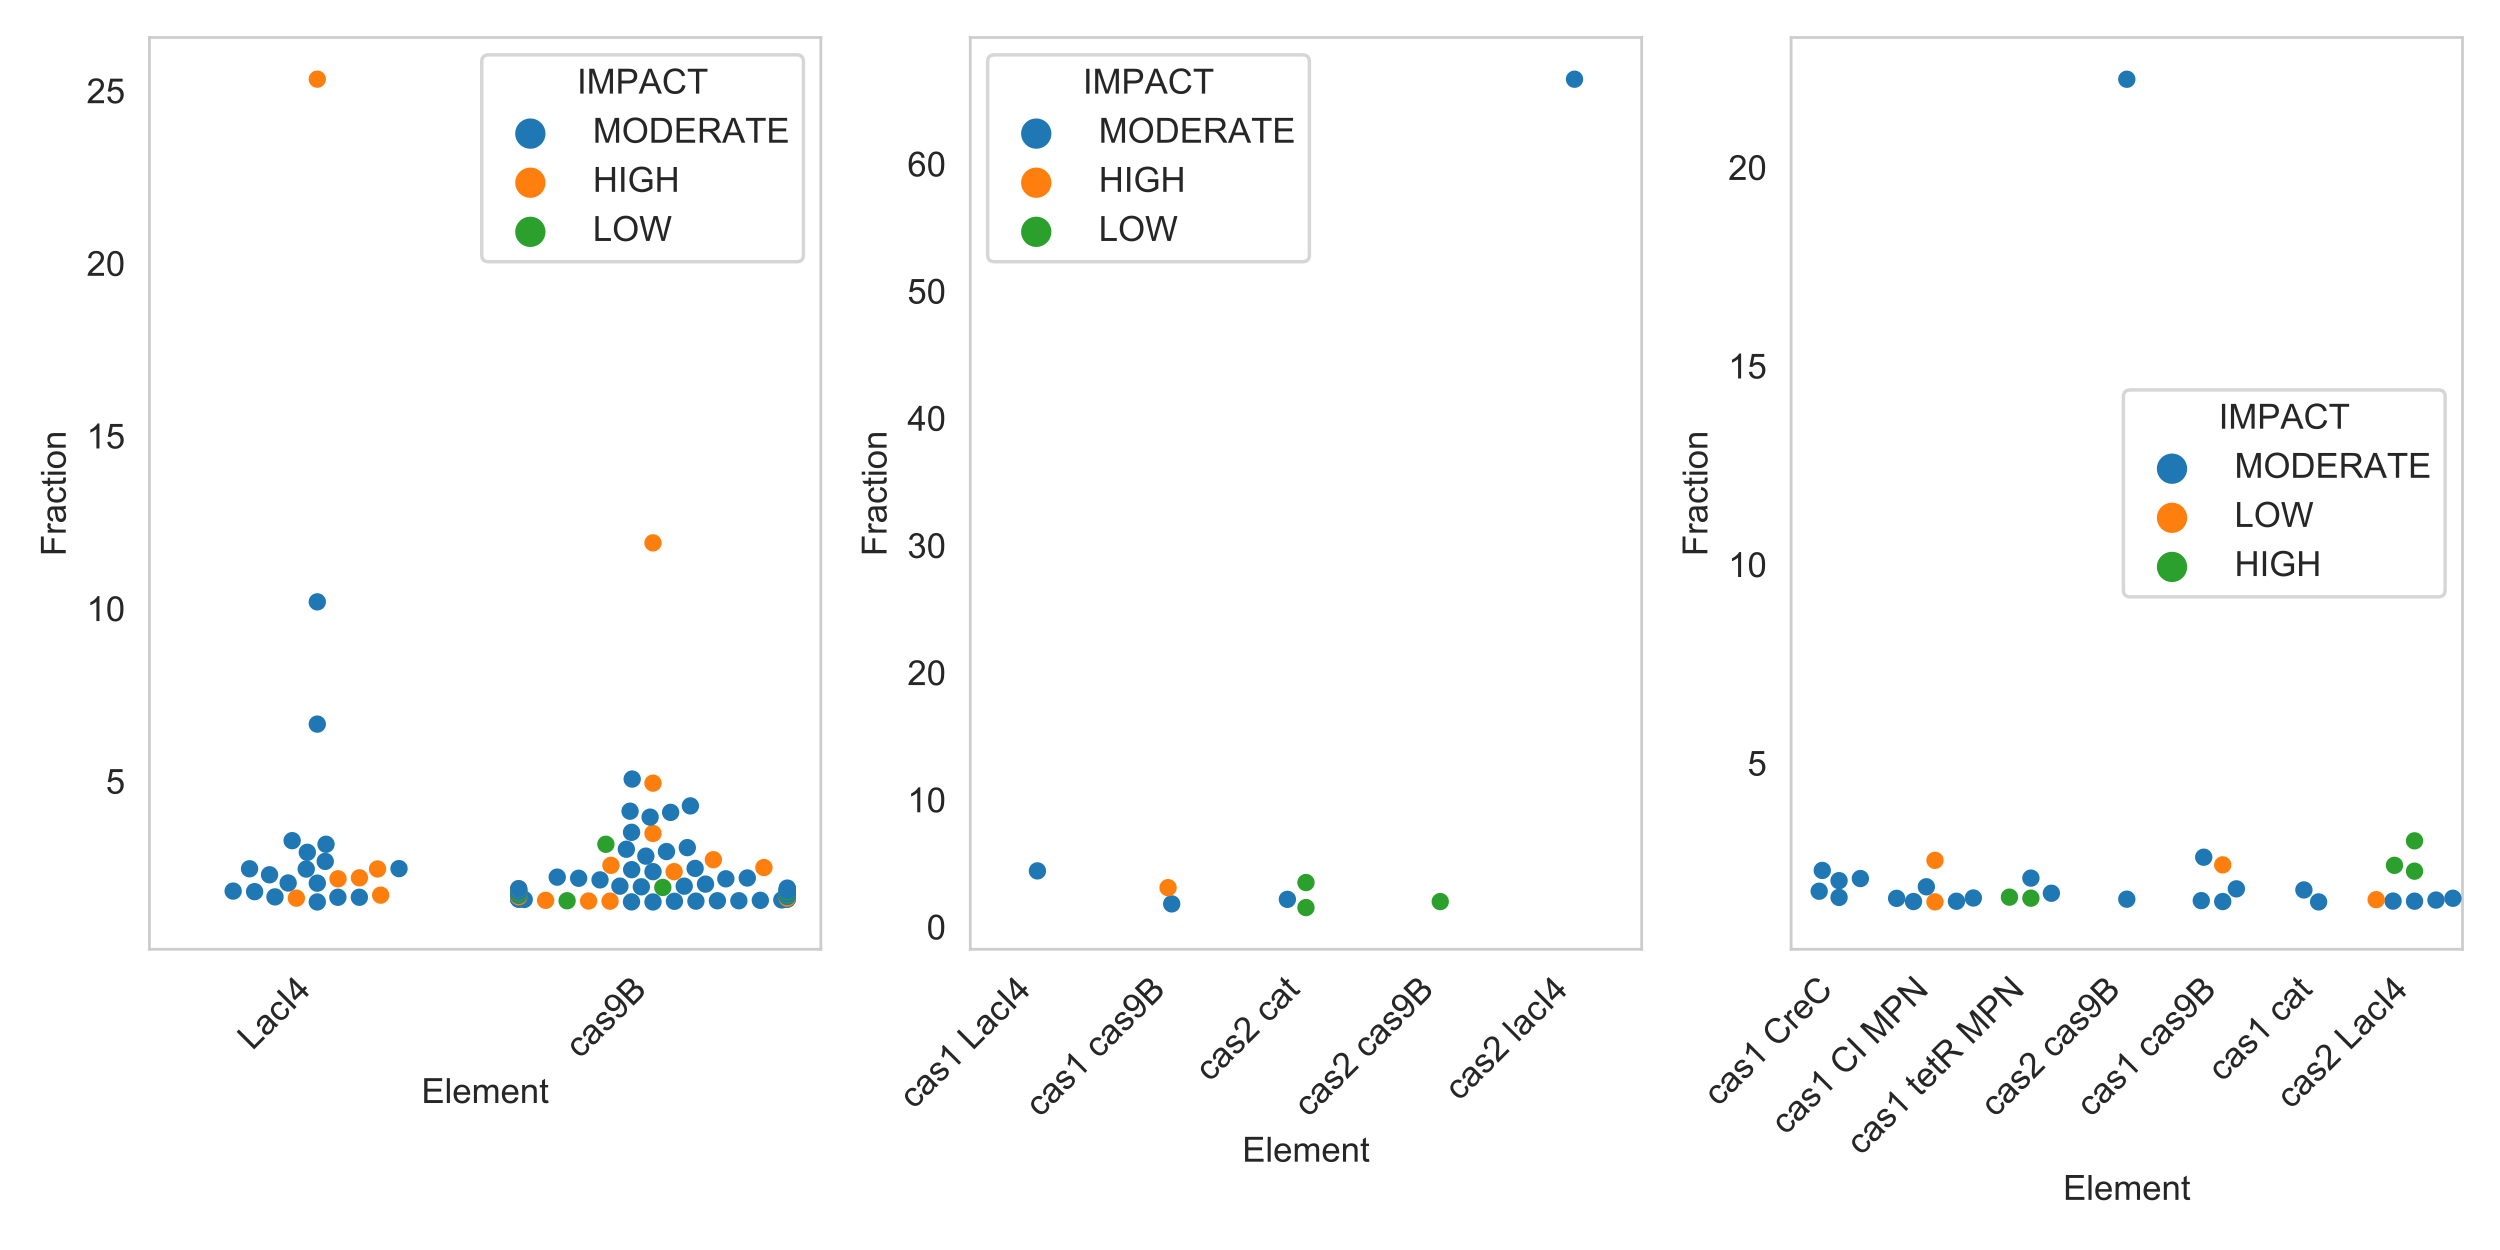 <?xml version="1.0" encoding="utf-8" standalone="no"?>
<!DOCTYPE svg PUBLIC "-//W3C//DTD SVG 1.1//EN"
  "http://www.w3.org/Graphics/SVG/1.1/DTD/svg11.dtd">
<!-- Created with matplotlib (https://matplotlib.org/) -->
<svg height="360pt" version="1.1" viewBox="0 0 720 360" width="720pt" xmlns="http://www.w3.org/2000/svg" xmlns:xlink="http://www.w3.org/1999/xlink">
 <defs>
  <style type="text/css">
*{stroke-linecap:butt;stroke-linejoin:round;}
  </style>
 </defs>
 <g id="figure_1">
  <g id="patch_1">
   <path d="M 0 360 
L 720 360 
L 720 0 
L 0 0 
z
" style="fill:#ffffff;"/>
  </g>
  <g id="axes_1">
   <g id="patch_2">
    <path d="M 43.04 273.39 
L 236.4 273.39 
L 236.4 10.8 
L 43.04 10.8 
z
" style="fill:#ffffff;"/>
   </g>
   <g id="matplotlib.axis_1">
    <g id="xtick_1">
     <g id="text_1">
      <!-- LacI4 -->
      <defs>
       <path d="M 7.328 0 
L 7.328 71.578 
L 16.797 71.578 
L 16.797 8.453 
L 52.047 8.453 
L 52.047 0 
z
" id="ArialMT-76"/>
       <path d="M 40.438 6.391 
Q 35.547 2.25 31.031 0.531 
Q 26.516 -1.172 21.344 -1.172 
Q 12.797 -1.172 8.203 3 
Q 3.609 7.172 3.609 13.672 
Q 3.609 17.484 5.344 20.625 
Q 7.078 23.781 9.891 25.688 
Q 12.703 27.594 16.219 28.562 
Q 18.797 29.25 24.031 29.891 
Q 34.672 31.156 39.703 32.906 
Q 39.75 34.719 39.75 35.203 
Q 39.75 40.578 37.25 42.781 
Q 33.891 45.75 27.25 45.75 
Q 21.047 45.75 18.094 43.578 
Q 15.141 41.406 13.719 35.891 
L 5.125 37.062 
Q 6.297 42.578 8.984 45.969 
Q 11.672 49.359 16.75 51.188 
Q 21.828 53.031 28.516 53.031 
Q 35.156 53.031 39.297 51.469 
Q 43.453 49.906 45.406 47.531 
Q 47.359 45.172 48.141 41.547 
Q 48.578 39.312 48.578 33.453 
L 48.578 21.734 
Q 48.578 9.469 49.141 6.219 
Q 49.703 2.984 51.375 0 
L 42.188 0 
Q 40.828 2.734 40.438 6.391 
z
M 39.703 26.031 
Q 34.906 24.078 25.344 22.703 
Q 19.922 21.922 17.672 20.938 
Q 15.438 19.969 14.203 18.094 
Q 12.984 16.219 12.984 13.922 
Q 12.984 10.406 15.641 8.062 
Q 18.312 5.719 23.438 5.719 
Q 28.516 5.719 32.469 7.938 
Q 36.422 10.156 38.281 14.016 
Q 39.703 17 39.703 22.797 
z
" id="ArialMT-97"/>
       <path d="M 40.438 19 
L 49.078 17.875 
Q 47.656 8.938 41.812 3.875 
Q 35.984 -1.172 27.484 -1.172 
Q 16.844 -1.172 10.375 5.781 
Q 3.906 12.75 3.906 25.734 
Q 3.906 34.125 6.688 40.422 
Q 9.469 46.734 15.156 49.875 
Q 20.844 53.031 27.547 53.031 
Q 35.984 53.031 41.359 48.75 
Q 46.734 44.484 48.25 36.625 
L 39.703 35.297 
Q 38.484 40.531 35.375 43.156 
Q 32.281 45.797 27.875 45.797 
Q 21.234 45.797 17.078 41.031 
Q 12.938 36.281 12.938 25.984 
Q 12.938 15.531 16.938 10.797 
Q 20.953 6.062 27.391 6.062 
Q 32.562 6.062 36.031 9.234 
Q 39.5 12.406 40.438 19 
z
" id="ArialMT-99"/>
       <path d="M 9.328 0 
L 9.328 71.578 
L 18.797 71.578 
L 18.797 0 
z
" id="ArialMT-73"/>
       <path d="M 32.328 0 
L 32.328 17.141 
L 1.266 17.141 
L 1.266 25.203 
L 33.938 71.578 
L 41.109 71.578 
L 41.109 25.203 
L 50.781 25.203 
L 50.781 17.141 
L 41.109 17.141 
L 41.109 0 
z
M 32.328 25.203 
L 32.328 57.469 
L 9.906 25.203 
z
" id="ArialMT-52"/>
      </defs>
      <g style="fill:#262626;" transform="translate(72.678 302.748)rotate(-45)scale(0.1 -0.1)">
       <use xlink:href="#ArialMT-76"/>
       <use x="55.615" xlink:href="#ArialMT-97"/>
       <use x="111.23" xlink:href="#ArialMT-99"/>
       <use x="161.23" xlink:href="#ArialMT-73"/>
       <use x="189.014" xlink:href="#ArialMT-52"/>
      </g>
     </g>
    </g>
    <g id="xtick_2">
     <g id="text_2">
      <!-- cas9B -->
      <defs>
       <path d="M 3.078 15.484 
L 11.766 16.844 
Q 12.5 11.625 15.844 8.844 
Q 19.188 6.062 25.203 6.062 
Q 31.25 6.062 34.172 8.516 
Q 37.109 10.984 37.109 14.312 
Q 37.109 17.281 34.516 19 
Q 32.719 20.172 25.531 21.969 
Q 15.875 24.422 12.141 26.203 
Q 8.406 27.984 6.469 31.125 
Q 4.547 34.281 4.547 38.094 
Q 4.547 41.547 6.125 44.5 
Q 7.719 47.469 10.453 49.422 
Q 12.5 50.922 16.031 51.969 
Q 19.578 53.031 23.641 53.031 
Q 29.734 53.031 34.344 51.266 
Q 38.969 49.516 41.156 46.5 
Q 43.359 43.5 44.188 38.484 
L 35.594 37.312 
Q 35.016 41.312 32.203 43.547 
Q 29.391 45.797 24.266 45.797 
Q 18.219 45.797 15.625 43.797 
Q 13.031 41.797 13.031 39.109 
Q 13.031 37.406 14.109 36.031 
Q 15.188 34.625 17.484 33.688 
Q 18.797 33.203 25.25 31.453 
Q 34.578 28.953 38.25 27.359 
Q 41.938 25.781 44.031 22.75 
Q 46.141 19.734 46.141 15.234 
Q 46.141 10.844 43.578 6.953 
Q 41.016 3.078 36.172 0.953 
Q 31.344 -1.172 25.25 -1.172 
Q 15.141 -1.172 9.844 3.031 
Q 4.547 7.234 3.078 15.484 
z
" id="ArialMT-115"/>
       <path d="M 5.469 16.547 
L 13.922 17.328 
Q 14.984 11.375 18.016 8.688 
Q 21.047 6 25.781 6 
Q 29.828 6 32.875 7.859 
Q 35.938 9.719 37.891 12.812 
Q 39.844 15.922 41.156 21.188 
Q 42.484 26.469 42.484 31.938 
Q 42.484 32.516 42.438 33.688 
Q 39.797 29.5 35.234 26.875 
Q 30.672 24.266 25.344 24.266 
Q 16.453 24.266 10.297 30.703 
Q 4.156 37.156 4.156 47.703 
Q 4.156 58.594 10.578 65.234 
Q 17 71.875 26.656 71.875 
Q 33.641 71.875 39.422 68.109 
Q 45.219 64.359 48.219 57.391 
Q 51.219 50.438 51.219 37.25 
Q 51.219 23.531 48.234 15.406 
Q 45.266 7.281 39.375 3.031 
Q 33.5 -1.219 25.594 -1.219 
Q 17.188 -1.219 11.859 3.438 
Q 6.547 8.109 5.469 16.547 
z
M 41.453 48.141 
Q 41.453 55.719 37.422 60.156 
Q 33.406 64.594 27.734 64.594 
Q 21.875 64.594 17.531 59.812 
Q 13.188 55.031 13.188 47.406 
Q 13.188 40.578 17.312 36.297 
Q 21.438 32.031 27.484 32.031 
Q 33.594 32.031 37.516 36.297 
Q 41.453 40.578 41.453 48.141 
z
" id="ArialMT-57"/>
       <path d="M 7.328 0 
L 7.328 71.578 
L 34.188 71.578 
Q 42.391 71.578 47.344 69.406 
Q 52.297 67.234 55.094 62.719 
Q 57.906 58.203 57.906 53.266 
Q 57.906 48.688 55.422 44.625 
Q 52.938 40.578 47.906 38.094 
Q 54.391 36.188 57.875 31.594 
Q 61.375 27 61.375 20.75 
Q 61.375 15.719 59.25 11.391 
Q 57.125 7.078 54 4.734 
Q 50.875 2.391 46.156 1.188 
Q 41.453 0 34.625 0 
z
M 16.797 41.5 
L 32.281 41.5 
Q 38.578 41.5 41.312 42.328 
Q 44.922 43.406 46.75 45.891 
Q 48.578 48.391 48.578 52.156 
Q 48.578 55.719 46.875 58.422 
Q 45.172 61.141 41.984 62.141 
Q 38.812 63.141 31.109 63.141 
L 16.797 63.141 
z
M 16.797 8.453 
L 34.625 8.453 
Q 39.203 8.453 41.062 8.797 
Q 44.344 9.375 46.531 10.734 
Q 48.734 12.109 50.141 14.719 
Q 51.562 17.328 51.562 20.75 
Q 51.562 24.75 49.516 27.703 
Q 47.469 30.672 43.828 31.859 
Q 40.188 33.062 33.344 33.062 
L 16.797 33.062 
z
" id="ArialMT-66"/>
      </defs>
      <g style="fill:#262626;" transform="translate(167.003 305.103)rotate(-45)scale(0.1 -0.1)">
       <use xlink:href="#ArialMT-99"/>
       <use x="50" xlink:href="#ArialMT-97"/>
       <use x="105.615" xlink:href="#ArialMT-115"/>
       <use x="155.615" xlink:href="#ArialMT-57"/>
       <use x="211.23" xlink:href="#ArialMT-66"/>
      </g>
     </g>
    </g>
    <g id="text_3">
     <!-- Element -->
     <defs>
      <path d="M 7.906 0 
L 7.906 71.578 
L 59.672 71.578 
L 59.672 63.141 
L 17.391 63.141 
L 17.391 41.219 
L 56.984 41.219 
L 56.984 32.812 
L 17.391 32.812 
L 17.391 8.453 
L 61.328 8.453 
L 61.328 0 
z
" id="ArialMT-69"/>
      <path d="M 6.391 0 
L 6.391 71.578 
L 15.188 71.578 
L 15.188 0 
z
" id="ArialMT-108"/>
      <path d="M 42.094 16.703 
L 51.172 15.578 
Q 49.031 7.625 43.219 3.219 
Q 37.406 -1.172 28.375 -1.172 
Q 17 -1.172 10.328 5.828 
Q 3.656 12.844 3.656 25.484 
Q 3.656 38.578 10.391 45.797 
Q 17.141 53.031 27.875 53.031 
Q 38.281 53.031 44.875 45.953 
Q 51.469 38.875 51.469 26.031 
Q 51.469 25.25 51.422 23.688 
L 12.75 23.688 
Q 13.234 15.141 17.578 10.594 
Q 21.922 6.062 28.422 6.062 
Q 33.25 6.062 36.672 8.594 
Q 40.094 11.141 42.094 16.703 
z
M 13.234 30.906 
L 42.188 30.906 
Q 41.609 37.453 38.875 40.719 
Q 34.672 45.797 27.984 45.797 
Q 21.922 45.797 17.797 41.75 
Q 13.672 37.703 13.234 30.906 
z
" id="ArialMT-101"/>
      <path d="M 6.594 0 
L 6.594 51.859 
L 14.453 51.859 
L 14.453 44.578 
Q 16.891 48.391 20.938 50.703 
Q 25 53.031 30.172 53.031 
Q 35.938 53.031 39.625 50.641 
Q 43.312 48.25 44.828 43.953 
Q 50.984 53.031 60.844 53.031 
Q 68.562 53.031 72.703 48.75 
Q 76.859 44.484 76.859 35.594 
L 76.859 0 
L 68.109 0 
L 68.109 32.672 
Q 68.109 37.938 67.25 40.25 
Q 66.406 42.578 64.156 43.984 
Q 61.922 45.406 58.891 45.406 
Q 53.422 45.406 49.797 41.766 
Q 46.188 38.141 46.188 30.125 
L 46.188 0 
L 37.406 0 
L 37.406 33.688 
Q 37.406 39.547 35.25 42.469 
Q 33.109 45.406 28.219 45.406 
Q 24.516 45.406 21.359 43.453 
Q 18.219 41.5 16.797 37.734 
Q 15.375 33.984 15.375 26.906 
L 15.375 0 
z
" id="ArialMT-109"/>
      <path d="M 6.594 0 
L 6.594 51.859 
L 14.5 51.859 
L 14.5 44.484 
Q 20.219 53.031 31 53.031 
Q 35.688 53.031 39.625 51.344 
Q 43.562 49.656 45.516 46.922 
Q 47.469 44.188 48.25 40.438 
Q 48.734 37.984 48.734 31.891 
L 48.734 0 
L 39.938 0 
L 39.938 31.547 
Q 39.938 36.922 38.906 39.578 
Q 37.891 42.234 35.281 43.812 
Q 32.672 45.406 29.156 45.406 
Q 23.531 45.406 19.453 41.844 
Q 15.375 38.281 15.375 28.328 
L 15.375 0 
z
" id="ArialMT-110"/>
      <path d="M 25.781 7.859 
L 27.047 0.094 
Q 23.344 -0.688 20.406 -0.688 
Q 15.625 -0.688 12.984 0.828 
Q 10.359 2.344 9.281 4.812 
Q 8.203 7.281 8.203 15.188 
L 8.203 45.016 
L 1.766 45.016 
L 1.766 51.859 
L 8.203 51.859 
L 8.203 64.703 
L 16.938 69.969 
L 16.938 51.859 
L 25.781 51.859 
L 25.781 45.016 
L 16.938 45.016 
L 16.938 14.703 
Q 16.938 10.938 17.406 9.859 
Q 17.875 8.797 18.922 8.156 
Q 19.969 7.516 21.922 7.516 
Q 23.391 7.516 25.781 7.859 
z
" id="ArialMT-116"/>
     </defs>
     <g style="fill:#262626;" transform="translate(121.379 317.667)scale(0.1 -0.1)">
      <use xlink:href="#ArialMT-69"/>
      <use x="66.699" xlink:href="#ArialMT-108"/>
      <use x="88.916" xlink:href="#ArialMT-101"/>
      <use x="144.531" xlink:href="#ArialMT-109"/>
      <use x="227.832" xlink:href="#ArialMT-101"/>
      <use x="283.447" xlink:href="#ArialMT-110"/>
      <use x="339.062" xlink:href="#ArialMT-116"/>
     </g>
    </g>
   </g>
   <g id="matplotlib.axis_2">
    <g id="ytick_1">
     <g id="text_4">
      <!-- 5 -->
      <defs>
       <path d="M 4.156 18.75 
L 13.375 19.531 
Q 14.406 12.797 18.141 9.391 
Q 21.875 6 27.156 6 
Q 33.5 6 37.891 10.781 
Q 42.281 15.578 42.281 23.484 
Q 42.281 31 38.062 35.344 
Q 33.844 39.703 27 39.703 
Q 22.75 39.703 19.328 37.766 
Q 15.922 35.844 13.969 32.766 
L 5.719 33.844 
L 12.641 70.609 
L 48.25 70.609 
L 48.25 62.203 
L 19.672 62.203 
L 15.828 42.969 
Q 22.266 47.469 29.344 47.469 
Q 38.719 47.469 45.156 40.969 
Q 51.609 34.469 51.609 24.266 
Q 51.609 14.547 45.953 7.469 
Q 39.062 -1.219 27.156 -1.219 
Q 17.391 -1.219 11.203 4.25 
Q 5.031 9.719 4.156 18.75 
z
" id="ArialMT-53"/>
      </defs>
      <g style="fill:#262626;" transform="translate(30.479 228.577)scale(0.1 -0.1)">
       <use xlink:href="#ArialMT-53"/>
      </g>
     </g>
    </g>
    <g id="ytick_2">
     <g id="text_5">
      <!-- 10 -->
      <defs>
       <path d="M 37.25 0 
L 28.469 0 
L 28.469 56 
Q 25.297 52.984 20.141 49.953 
Q 14.984 46.922 10.891 45.406 
L 10.891 53.906 
Q 18.266 57.375 23.781 62.297 
Q 29.297 67.234 31.594 71.875 
L 37.25 71.875 
z
" id="ArialMT-49"/>
       <path d="M 4.156 35.297 
Q 4.156 48 6.766 55.734 
Q 9.375 63.484 14.516 67.672 
Q 19.672 71.875 27.484 71.875 
Q 33.25 71.875 37.594 69.547 
Q 41.938 67.234 44.766 62.859 
Q 47.609 58.5 49.219 52.219 
Q 50.828 45.953 50.828 35.297 
Q 50.828 22.703 48.234 14.969 
Q 45.656 7.234 40.5 3 
Q 35.359 -1.219 27.484 -1.219 
Q 17.141 -1.219 11.234 6.203 
Q 4.156 15.141 4.156 35.297 
z
M 13.188 35.297 
Q 13.188 17.672 17.312 11.828 
Q 21.438 6 27.484 6 
Q 33.547 6 37.672 11.859 
Q 41.797 17.719 41.797 35.297 
Q 41.797 52.984 37.672 58.781 
Q 33.547 64.594 27.391 64.594 
Q 21.344 64.594 17.719 59.469 
Q 13.188 52.938 13.188 35.297 
z
" id="ArialMT-48"/>
      </defs>
      <g style="fill:#262626;" transform="translate(24.918 178.864)scale(0.1 -0.1)">
       <use xlink:href="#ArialMT-49"/>
       <use x="55.615" xlink:href="#ArialMT-48"/>
      </g>
     </g>
    </g>
    <g id="ytick_3">
     <g id="text_6">
      <!-- 15 -->
      <g style="fill:#262626;" transform="translate(24.918 129.15)scale(0.1 -0.1)">
       <use xlink:href="#ArialMT-49"/>
       <use x="55.615" xlink:href="#ArialMT-53"/>
      </g>
     </g>
    </g>
    <g id="ytick_4">
     <g id="text_7">
      <!-- 20 -->
      <defs>
       <path d="M 50.344 8.453 
L 50.344 0 
L 3.031 0 
Q 2.938 3.172 4.047 6.109 
Q 5.859 10.938 9.828 15.625 
Q 13.812 20.312 21.344 26.469 
Q 33.016 36.031 37.109 41.625 
Q 41.219 47.219 41.219 52.203 
Q 41.219 57.422 37.469 61 
Q 33.734 64.594 27.734 64.594 
Q 21.391 64.594 17.578 60.781 
Q 13.766 56.984 13.719 50.25 
L 4.688 51.172 
Q 5.609 61.281 11.656 66.578 
Q 17.719 71.875 27.938 71.875 
Q 38.234 71.875 44.234 66.156 
Q 50.25 60.453 50.25 52 
Q 50.25 47.703 48.484 43.547 
Q 46.734 39.406 42.656 34.812 
Q 38.578 30.219 29.109 22.219 
Q 21.188 15.578 18.938 13.203 
Q 16.703 10.844 15.234 8.453 
z
" id="ArialMT-50"/>
      </defs>
      <g style="fill:#262626;" transform="translate(24.918 79.437)scale(0.1 -0.1)">
       <use xlink:href="#ArialMT-50"/>
       <use x="55.615" xlink:href="#ArialMT-48"/>
      </g>
     </g>
    </g>
    <g id="ytick_5">
     <g id="text_8">
      <!-- 25 -->
      <g style="fill:#262626;" transform="translate(24.918 29.723)scale(0.1 -0.1)">
       <use xlink:href="#ArialMT-50"/>
       <use x="55.615" xlink:href="#ArialMT-53"/>
      </g>
     </g>
    </g>
    <g id="text_9">
     <!-- Fraction -->
     <defs>
      <path d="M 8.203 0 
L 8.203 71.578 
L 56.5 71.578 
L 56.5 63.141 
L 17.672 63.141 
L 17.672 40.969 
L 51.266 40.969 
L 51.266 32.516 
L 17.672 32.516 
L 17.672 0 
z
" id="ArialMT-70"/>
      <path d="M 6.5 0 
L 6.5 51.859 
L 14.406 51.859 
L 14.406 44 
Q 17.438 49.516 20 51.266 
Q 22.562 53.031 25.641 53.031 
Q 30.078 53.031 34.672 50.203 
L 31.641 42.047 
Q 28.422 43.953 25.203 43.953 
Q 22.312 43.953 20.016 42.219 
Q 17.719 40.484 16.75 37.406 
Q 15.281 32.719 15.281 27.156 
L 15.281 0 
z
" id="ArialMT-114"/>
      <path d="M 6.641 61.469 
L 6.641 71.578 
L 15.438 71.578 
L 15.438 61.469 
z
M 6.641 0 
L 6.641 51.859 
L 15.438 51.859 
L 15.438 0 
z
" id="ArialMT-105"/>
      <path d="M 3.328 25.922 
Q 3.328 40.328 11.328 47.266 
Q 18.016 53.031 27.641 53.031 
Q 38.328 53.031 45.109 46.016 
Q 51.906 39.016 51.906 26.656 
Q 51.906 16.656 48.906 10.906 
Q 45.906 5.172 40.156 2 
Q 34.422 -1.172 27.641 -1.172 
Q 16.75 -1.172 10.031 5.812 
Q 3.328 12.797 3.328 25.922 
z
M 12.359 25.922 
Q 12.359 15.969 16.703 11.016 
Q 21.047 6.062 27.641 6.062 
Q 34.188 6.062 38.531 11.031 
Q 42.875 16.016 42.875 26.219 
Q 42.875 35.844 38.5 40.797 
Q 34.125 45.75 27.641 45.75 
Q 21.047 45.75 16.703 40.812 
Q 12.359 35.891 12.359 25.922 
z
" id="ArialMT-111"/>
     </defs>
     <g style="fill:#262626;" transform="translate(18.931 160.155)rotate(-90)scale(0.1 -0.1)">
      <use xlink:href="#ArialMT-70"/>
      <use x="61.084" xlink:href="#ArialMT-114"/>
      <use x="94.385" xlink:href="#ArialMT-97"/>
      <use x="150" xlink:href="#ArialMT-99"/>
      <use x="200" xlink:href="#ArialMT-116"/>
      <use x="227.783" xlink:href="#ArialMT-105"/>
      <use x="250" xlink:href="#ArialMT-111"/>
      <use x="305.615" xlink:href="#ArialMT-110"/>
     </g>
    </g>
   </g>
   <g id="PathCollection_1"/>
   <g id="PathCollection_2"/>
   <g id="PathCollection_3"/>
   <g id="patch_3">
    <path d="M 43.04 273.39 
L 43.04 10.8 
" style="fill:none;stroke:#cccccc;stroke-linecap:square;stroke-linejoin:miter;stroke-width:0.8;"/>
   </g>
   <g id="patch_4">
    <path d="M 236.4 273.39 
L 236.4 10.8 
" style="fill:none;stroke:#cccccc;stroke-linecap:square;stroke-linejoin:miter;stroke-width:0.8;"/>
   </g>
   <g id="patch_5">
    <path d="M 43.04 273.39 
L 236.4 273.39 
" style="fill:none;stroke:#cccccc;stroke-linecap:square;stroke-linejoin:miter;stroke-width:0.8;"/>
   </g>
   <g id="patch_6">
    <path d="M 43.04 10.8 
L 236.4 10.8 
" style="fill:none;stroke:#cccccc;stroke-linecap:square;stroke-linejoin:miter;stroke-width:0.8;"/>
   </g>
   <g id="PathCollection_4">
    <defs>
     <path d="M 0 2.5 
C 0.663 2.5 1.299 2.237 1.768 1.768 
C 2.237 1.299 2.5 0.663 2.5 0 
C 2.5 -0.663 2.237 -1.299 1.768 -1.768 
C 1.299 -2.237 0.663 -2.5 0 -2.5 
C -0.663 -2.5 -1.299 -2.237 -1.768 -1.768 
C -2.237 -1.299 -2.5 -0.663 -2.5 0 
C -2.5 0.663 -2.237 1.299 -1.768 1.768 
C -1.299 2.237 -0.663 2.5 0 2.5 
z
" id="C0_0_46675bc1c9"/>
    </defs>
    <g clip-path="url(#pcefdac34f6)">
     <use style="fill:#1f77b4;" x="91.38" xlink:href="#C0_0_46675bc1c9" y="259.761"/>
    </g>
    <g clip-path="url(#pcefdac34f6)">
     <use style="fill:#ff7f0e;" x="85.359" xlink:href="#C0_0_46675bc1c9" y="258.675"/>
    </g>
    <g clip-path="url(#pcefdac34f6)">
     <use style="fill:#1f77b4;" x="97.31" xlink:href="#C0_0_46675bc1c9" y="258.412"/>
    </g>
    <g clip-path="url(#pcefdac34f6)">
     <use style="fill:#1f77b4;" x="103.495" xlink:href="#C0_0_46675bc1c9" y="258.412"/>
    </g>
    <g clip-path="url(#pcefdac34f6)">
     <use style="fill:#1f77b4;" x="79.193" xlink:href="#C0_0_46675bc1c9" y="258.305"/>
    </g>
    <g clip-path="url(#pcefdac34f6)">
     <use style="fill:#ff7f0e;" x="109.629" xlink:href="#C0_0_46675bc1c9" y="257.803"/>
    </g>
    <g clip-path="url(#pcefdac34f6)">
     <use style="fill:#1f77b4;" x="73.329" xlink:href="#C0_0_46675bc1c9" y="256.797"/>
    </g>
    <g clip-path="url(#pcefdac34f6)">
     <use style="fill:#1f77b4;" x="67.147" xlink:href="#C0_0_46675bc1c9" y="256.634"/>
    </g>
    <g clip-path="url(#pcefdac34f6)">
     <use style="fill:#1f77b4;" x="91.38" xlink:href="#C0_0_46675bc1c9" y="254.351"/>
    </g>
    <g clip-path="url(#pcefdac34f6)">
     <use style="fill:#1f77b4;" x="82.985" xlink:href="#C0_0_46675bc1c9" y="254.302"/>
    </g>
    <g clip-path="url(#pcefdac34f6)">
     <use style="fill:#ff7f0e;" x="97.345" xlink:href="#C0_0_46675bc1c9" y="253.097"/>
    </g>
    <g clip-path="url(#pcefdac34f6)">
     <use style="fill:#ff7f0e;" x="103.519" xlink:href="#C0_0_46675bc1c9" y="252.812"/>
    </g>
    <g clip-path="url(#pcefdac34f6)">
     <use style="fill:#1f77b4;" x="77.621" xlink:href="#C0_0_46675bc1c9" y="251.942"/>
    </g>
    <g clip-path="url(#pcefdac34f6)">
     <use style="fill:#1f77b4;" x="88.195" xlink:href="#C0_0_46675bc1c9" y="250.291"/>
    </g>
    <g clip-path="url(#pcefdac34f6)">
     <use style="fill:#ff7f0e;" x="108.732" xlink:href="#C0_0_46675bc1c9" y="250.263"/>
    </g>
    <g clip-path="url(#pcefdac34f6)">
     <use style="fill:#1f77b4;" x="71.867" xlink:href="#C0_0_46675bc1c9" y="250.205"/>
    </g>
    <g clip-path="url(#pcefdac34f6)">
     <use style="fill:#1f77b4;" x="114.916" xlink:href="#C0_0_46675bc1c9" y="250.162"/>
    </g>
    <g clip-path="url(#pcefdac34f6)">
     <use style="fill:#1f77b4;" x="93.665" xlink:href="#C0_0_46675bc1c9" y="248.08"/>
    </g>
    <g clip-path="url(#pcefdac34f6)">
     <use style="fill:#1f77b4;" x="88.504" xlink:href="#C0_0_46675bc1c9" y="245.469"/>
    </g>
    <g clip-path="url(#pcefdac34f6)">
     <use style="fill:#1f77b4;" x="93.896" xlink:href="#C0_0_46675bc1c9" y="243.148"/>
    </g>
    <g clip-path="url(#pcefdac34f6)">
     <use style="fill:#1f77b4;" x="84.139" xlink:href="#C0_0_46675bc1c9" y="242.113"/>
    </g>
    <g clip-path="url(#pcefdac34f6)">
     <use style="fill:#1f77b4;" x="91.38" xlink:href="#C0_0_46675bc1c9" y="208.543"/>
    </g>
    <g clip-path="url(#pcefdac34f6)">
     <use style="fill:#1f77b4;" x="91.38" xlink:href="#C0_0_46675bc1c9" y="173.335"/>
    </g>
    <g clip-path="url(#pcefdac34f6)">
     <use style="fill:#ff7f0e;" x="91.38" xlink:href="#C0_0_46675bc1c9" y="22.8"/>
    </g>
   </g>
   <g id="PathCollection_5">
    <defs>
     <path d="M 0 2.5 
C 0.663 2.5 1.299 2.237 1.768 1.768 
C 2.237 1.299 2.5 0.663 2.5 0 
C 2.5 -0.663 2.237 -1.299 1.768 -1.768 
C 1.299 -2.237 0.663 -2.5 0 -2.5 
C -0.663 -2.5 -1.299 -2.237 -1.768 -1.768 
C -2.237 -1.299 -2.5 -0.663 -2.5 0 
C -2.5 0.663 -2.237 1.299 -1.768 1.768 
C -1.299 2.237 -0.663 2.5 0 2.5 
z
" id="C1_0_1e82a756bd"/>
    </defs>
    <g clip-path="url(#pcefdac34f6)">
     <use style="fill:#1f77b4;" x="188.06" xlink:href="#C1_0_1e82a756bd" y="259.761"/>
    </g>
    <g clip-path="url(#pcefdac34f6)">
     <use style="fill:#1f77b4;" x="181.875" xlink:href="#C1_0_1e82a756bd" y="259.738"/>
    </g>
    <g clip-path="url(#pcefdac34f6)">
     <use style="fill:#1f77b4;" x="194.24" xlink:href="#C1_0_1e82a756bd" y="259.571"/>
    </g>
    <g clip-path="url(#pcefdac34f6)">
     <use style="fill:#ff7f0e;" x="175.695" xlink:href="#C1_0_1e82a756bd" y="259.532"/>
    </g>
    <g clip-path="url(#pcefdac34f6)">
     <use style="fill:#1f77b4;" x="200.426" xlink:href="#C1_0_1e82a756bd" y="259.532"/>
    </g>
    <g clip-path="url(#pcefdac34f6)">
     <use style="fill:#ff7f0e;" x="169.51" xlink:href="#C1_0_1e82a756bd" y="259.494"/>
    </g>
    <g clip-path="url(#pcefdac34f6)">
     <use style="fill:#1f77b4;" x="206.609" xlink:href="#C1_0_1e82a756bd" y="259.416"/>
    </g>
    <g clip-path="url(#pcefdac34f6)">
     <use style="fill:#1f77b4;" x="212.795" xlink:href="#C1_0_1e82a756bd" y="259.416"/>
    </g>
    <g clip-path="url(#pcefdac34f6)">
     <use style="fill:#2ca02c;" x="163.325" xlink:href="#C1_0_1e82a756bd" y="259.416"/>
    </g>
    <g clip-path="url(#pcefdac34f6)">
     <use style="fill:#1f77b4;" x="218.978" xlink:href="#C1_0_1e82a756bd" y="259.297"/>
    </g>
    <g clip-path="url(#pcefdac34f6)">
     <use style="fill:#ff7f0e;" x="157.142" xlink:href="#C1_0_1e82a756bd" y="259.297"/>
    </g>
    <g clip-path="url(#pcefdac34f6)">
     <use style="fill:#1f77b4;" x="225.162" xlink:href="#C1_0_1e82a756bd" y="259.176"/>
    </g>
    <g clip-path="url(#pcefdac34f6)">
     <use style="fill:#1f77b4;" x="150.964" xlink:href="#C1_0_1e82a756bd" y="259.054"/>
    </g>
    <g clip-path="url(#pcefdac34f6)">
     <use style="fill:#2ca02c;" x="226.732" xlink:href="#C1_0_1e82a756bd" y="258.93"/>
    </g>
    <g clip-path="url(#pcefdac34f6)">
     <use style="fill:#1f77b4;" x="149.388" xlink:href="#C1_0_1e82a756bd" y="258.93"/>
    </g>
    <g clip-path="url(#pcefdac34f6)">
     <use style="fill:#1f77b4;" x="226.732" xlink:href="#C1_0_1e82a756bd" y="258.93"/>
    </g>
    <g clip-path="url(#pcefdac34f6)">
     <use style="fill:#1f77b4;" x="149.388" xlink:href="#C1_0_1e82a756bd" y="258.93"/>
    </g>
    <g clip-path="url(#pcefdac34f6)">
     <use style="fill:#1f77b4;" x="226.732" xlink:href="#C1_0_1e82a756bd" y="258.846"/>
    </g>
    <g clip-path="url(#pcefdac34f6)">
     <use style="fill:#1f77b4;" x="149.388" xlink:href="#C1_0_1e82a756bd" y="258.804"/>
    </g>
    <g clip-path="url(#pcefdac34f6)">
     <use style="fill:#1f77b4;" x="149.388" xlink:href="#C1_0_1e82a756bd" y="258.804"/>
    </g>
    <g clip-path="url(#pcefdac34f6)">
     <use style="fill:#1f77b4;" x="226.732" xlink:href="#C1_0_1e82a756bd" y="258.675"/>
    </g>
    <g clip-path="url(#pcefdac34f6)">
     <use style="fill:#ff7f0e;" x="226.732" xlink:href="#C1_0_1e82a756bd" y="258.675"/>
    </g>
    <g clip-path="url(#pcefdac34f6)">
     <use style="fill:#1f77b4;" x="149.388" xlink:href="#C1_0_1e82a756bd" y="258.278"/>
    </g>
    <g clip-path="url(#pcefdac34f6)">
     <use style="fill:#ff7f0e;" x="149.388" xlink:href="#C1_0_1e82a756bd" y="258.278"/>
    </g>
    <g clip-path="url(#pcefdac34f6)">
     <use style="fill:#1f77b4;" x="226.732" xlink:href="#C1_0_1e82a756bd" y="258.141"/>
    </g>
    <g clip-path="url(#pcefdac34f6)">
     <use style="fill:#1f77b4;" x="226.732" xlink:href="#C1_0_1e82a756bd" y="258.141"/>
    </g>
    <g clip-path="url(#pcefdac34f6)">
     <use style="fill:#1f77b4;" x="149.388" xlink:href="#C1_0_1e82a756bd" y="257.86"/>
    </g>
    <g clip-path="url(#pcefdac34f6)">
     <use style="fill:#2ca02c;" x="226.732" xlink:href="#C1_0_1e82a756bd" y="257.716"/>
    </g>
    <g clip-path="url(#pcefdac34f6)">
     <use style="fill:#1f77b4;" x="149.388" xlink:href="#C1_0_1e82a756bd" y="257.569"/>
    </g>
    <g clip-path="url(#pcefdac34f6)">
     <use style="fill:#2ca02c;" x="149.388" xlink:href="#C1_0_1e82a756bd" y="257.569"/>
    </g>
    <g clip-path="url(#pcefdac34f6)">
     <use style="fill:#1f77b4;" x="226.732" xlink:href="#C1_0_1e82a756bd" y="257.36"/>
    </g>
    <g clip-path="url(#pcefdac34f6)">
     <use style="fill:#1f77b4;" x="149.388" xlink:href="#C1_0_1e82a756bd" y="257.269"/>
    </g>
    <g clip-path="url(#pcefdac34f6)">
     <use style="fill:#1f77b4;" x="226.732" xlink:href="#C1_0_1e82a756bd" y="257.217"/>
    </g>
    <g clip-path="url(#pcefdac34f6)">
     <use style="fill:#1f77b4;" x="226.732" xlink:href="#C1_0_1e82a756bd" y="257.166"/>
    </g>
    <g clip-path="url(#pcefdac34f6)">
     <use style="fill:#1f77b4;" x="149.388" xlink:href="#C1_0_1e82a756bd" y="257.114"/>
    </g>
    <g clip-path="url(#pcefdac34f6)">
     <use style="fill:#2ca02c;" x="149.388" xlink:href="#C1_0_1e82a756bd" y="257.114"/>
    </g>
    <g clip-path="url(#pcefdac34f6)">
     <use style="fill:#2ca02c;" x="226.732" xlink:href="#C1_0_1e82a756bd" y="256.743"/>
    </g>
    <g clip-path="url(#pcefdac34f6)">
     <use style="fill:#1f77b4;" x="149.388" xlink:href="#C1_0_1e82a756bd" y="256.634"/>
    </g>
    <g clip-path="url(#pcefdac34f6)">
     <use style="fill:#1f77b4;" x="226.732" xlink:href="#C1_0_1e82a756bd" y="256.468"/>
    </g>
    <g clip-path="url(#pcefdac34f6)">
     <use style="fill:#1f77b4;" x="149.388" xlink:href="#C1_0_1e82a756bd" y="256.468"/>
    </g>
    <g clip-path="url(#pcefdac34f6)">
     <use style="fill:#1f77b4;" x="226.732" xlink:href="#C1_0_1e82a756bd" y="256.3"/>
    </g>
    <g clip-path="url(#pcefdac34f6)">
     <use style="fill:#ff7f0e;" x="149.388" xlink:href="#C1_0_1e82a756bd" y="255.952"/>
    </g>
    <g clip-path="url(#pcefdac34f6)">
     <use style="fill:#1f77b4;" x="226.732" xlink:href="#C1_0_1e82a756bd" y="255.952"/>
    </g>
    <g clip-path="url(#pcefdac34f6)">
     <use style="fill:#1f77b4;" x="149.388" xlink:href="#C1_0_1e82a756bd" y="255.952"/>
    </g>
    <g clip-path="url(#pcefdac34f6)">
     <use style="fill:#1f77b4;" x="226.732" xlink:href="#C1_0_1e82a756bd" y="255.773"/>
    </g>
    <g clip-path="url(#pcefdac34f6)">
     <use style="fill:#2ca02c;" x="190.886" xlink:href="#C1_0_1e82a756bd" y="255.591"/>
    </g>
    <g clip-path="url(#pcefdac34f6)">
     <use style="fill:#1f77b4;" x="184.705" xlink:href="#C1_0_1e82a756bd" y="255.406"/>
    </g>
    <g clip-path="url(#pcefdac34f6)">
     <use style="fill:#1f77b4;" x="197.052" xlink:href="#C1_0_1e82a756bd" y="255.216"/>
    </g>
    <g clip-path="url(#pcefdac34f6)">
     <use style="fill:#1f77b4;" x="178.525" xlink:href="#C1_0_1e82a756bd" y="255.216"/>
    </g>
    <g clip-path="url(#pcefdac34f6)">
     <use style="fill:#1f77b4;" x="203.189" xlink:href="#C1_0_1e82a756bd" y="254.626"/>
    </g>
    <g clip-path="url(#pcefdac34f6)">
     <use style="fill:#1f77b4;" x="172.809" xlink:href="#C1_0_1e82a756bd" y="253.406"/>
    </g>
    <g clip-path="url(#pcefdac34f6)">
     <use style="fill:#1f77b4;" x="209.044" xlink:href="#C1_0_1e82a756bd" y="253.097"/>
    </g>
    <g clip-path="url(#pcefdac34f6)">
     <use style="fill:#1f77b4;" x="166.654" xlink:href="#C1_0_1e82a756bd" y="252.94"/>
    </g>
    <g clip-path="url(#pcefdac34f6)">
     <use style="fill:#1f77b4;" x="215.221" xlink:href="#C1_0_1e82a756bd" y="252.86"/>
    </g>
    <g clip-path="url(#pcefdac34f6)">
     <use style="fill:#1f77b4;" x="160.482" xlink:href="#C1_0_1e82a756bd" y="252.617"/>
    </g>
    <g clip-path="url(#pcefdac34f6)">
     <use style="fill:#1f77b4;" x="188.06" xlink:href="#C1_0_1e82a756bd" y="251.039"/>
    </g>
    <g clip-path="url(#pcefdac34f6)">
     <use style="fill:#ff7f0e;" x="194.137" xlink:href="#C1_0_1e82a756bd" y="251.039"/>
    </g>
    <g clip-path="url(#pcefdac34f6)">
     <use style="fill:#1f77b4;" x="181.921" xlink:href="#C1_0_1e82a756bd" y="250.461"/>
    </g>
    <g clip-path="url(#pcefdac34f6)">
     <use style="fill:#1f77b4;" x="200.2" xlink:href="#C1_0_1e82a756bd" y="250.101"/>
    </g>
    <g clip-path="url(#pcefdac34f6)">
     <use style="fill:#ff7f0e;" x="220.003" xlink:href="#C1_0_1e82a756bd" y="249.855"/>
    </g>
    <g clip-path="url(#pcefdac34f6)">
     <use style="fill:#ff7f0e;" x="175.952" xlink:href="#C1_0_1e82a756bd" y="249.218"/>
    </g>
    <g clip-path="url(#pcefdac34f6)">
     <use style="fill:#ff7f0e;" x="205.449" xlink:href="#C1_0_1e82a756bd" y="247.596"/>
    </g>
    <g clip-path="url(#pcefdac34f6)">
     <use style="fill:#1f77b4;" x="186.002" xlink:href="#C1_0_1e82a756bd" y="246.572"/>
    </g>
    <g clip-path="url(#pcefdac34f6)">
     <use style="fill:#1f77b4;" x="191.942" xlink:href="#C1_0_1e82a756bd" y="245.252"/>
    </g>
    <g clip-path="url(#pcefdac34f6)">
     <use style="fill:#1f77b4;" x="180.389" xlink:href="#C1_0_1e82a756bd" y="244.583"/>
    </g>
    <g clip-path="url(#pcefdac34f6)">
     <use style="fill:#1f77b4;" x="197.948" xlink:href="#C1_0_1e82a756bd" y="244.119"/>
    </g>
    <g clip-path="url(#pcefdac34f6)">
     <use style="fill:#2ca02c;" x="174.494" xlink:href="#C1_0_1e82a756bd" y="243.148"/>
    </g>
    <g clip-path="url(#pcefdac34f6)">
     <use style="fill:#ff7f0e;" x="188.06" xlink:href="#C1_0_1e82a756bd" y="240.028"/>
    </g>
    <g clip-path="url(#pcefdac34f6)">
     <use style="fill:#1f77b4;" x="181.889" xlink:href="#C1_0_1e82a756bd" y="239.702"/>
    </g>
    <g clip-path="url(#pcefdac34f6)">
     <use style="fill:#1f77b4;" x="187.226" xlink:href="#C1_0_1e82a756bd" y="235.335"/>
    </g>
    <g clip-path="url(#pcefdac34f6)">
     <use style="fill:#1f77b4;" x="193.146" xlink:href="#C1_0_1e82a756bd" y="233.963"/>
    </g>
    <g clip-path="url(#pcefdac34f6)">
     <use style="fill:#1f77b4;" x="181.457" xlink:href="#C1_0_1e82a756bd" y="233.626"/>
    </g>
    <g clip-path="url(#pcefdac34f6)">
     <use style="fill:#1f77b4;" x="198.833" xlink:href="#C1_0_1e82a756bd" y="232.1"/>
    </g>
    <g clip-path="url(#pcefdac34f6)">
     <use style="fill:#ff7f0e;" x="188.06" xlink:href="#C1_0_1e82a756bd" y="225.545"/>
    </g>
    <g clip-path="url(#pcefdac34f6)">
     <use style="fill:#1f77b4;" x="182.068" xlink:href="#C1_0_1e82a756bd" y="224.369"/>
    </g>
    <g clip-path="url(#pcefdac34f6)">
     <use style="fill:#ff7f0e;" x="188.06" xlink:href="#C1_0_1e82a756bd" y="156.346"/>
    </g>
   </g>
   <g id="legend_1">
    <g id="patch_7">
     <path d="M 140.741 75.381 
L 229.4 75.381 
Q 231.4 75.381 231.4 73.381 
L 231.4 17.8 
Q 231.4 15.8 229.4 15.8 
L 140.741 15.8 
Q 138.741 15.8 138.741 17.8 
L 138.741 73.381 
Q 138.741 75.381 140.741 75.381 
z
" style="fill:#ffffff;opacity:0.8;stroke:#cccccc;stroke-linejoin:miter;"/>
    </g>
    <g id="text_10">
     <!-- IMPACT -->
     <defs>
      <path d="M 7.422 0 
L 7.422 71.578 
L 21.688 71.578 
L 38.625 20.906 
Q 40.969 13.812 42.047 10.297 
Q 43.266 14.203 45.844 21.781 
L 62.984 71.578 
L 75.734 71.578 
L 75.734 0 
L 66.609 0 
L 66.609 59.906 
L 45.797 0 
L 37.25 0 
L 16.547 60.938 
L 16.547 0 
z
" id="ArialMT-77"/>
      <path d="M 7.719 0 
L 7.719 71.578 
L 34.719 71.578 
Q 41.844 71.578 45.609 70.906 
Q 50.875 70.016 54.438 67.547 
Q 58.016 65.094 60.188 60.641 
Q 62.359 56.203 62.359 50.875 
Q 62.359 41.75 56.547 35.422 
Q 50.734 29.109 35.547 29.109 
L 17.188 29.109 
L 17.188 0 
z
M 17.188 37.547 
L 35.688 37.547 
Q 44.875 37.547 48.734 40.969 
Q 52.594 44.391 52.594 50.594 
Q 52.594 55.078 50.312 58.266 
Q 48.047 61.469 44.344 62.5 
Q 41.938 63.141 35.5 63.141 
L 17.188 63.141 
z
" id="ArialMT-80"/>
      <path d="M -0.141 0 
L 27.344 71.578 
L 37.547 71.578 
L 66.844 0 
L 56.062 0 
L 47.703 21.688 
L 17.781 21.688 
L 9.906 0 
z
M 20.516 29.391 
L 44.781 29.391 
L 37.312 49.219 
Q 33.891 58.25 32.234 64.062 
Q 30.859 57.172 28.375 50.391 
z
" id="ArialMT-65"/>
      <path d="M 58.797 25.094 
L 68.266 22.703 
Q 65.281 11.031 57.547 4.906 
Q 49.812 -1.219 38.625 -1.219 
Q 27.047 -1.219 19.797 3.484 
Q 12.547 8.203 8.766 17.141 
Q 4.984 26.078 4.984 36.328 
Q 4.984 47.516 9.25 55.828 
Q 13.531 64.156 21.406 68.469 
Q 29.297 72.797 38.766 72.797 
Q 49.516 72.797 56.828 67.328 
Q 64.156 61.859 67.047 51.953 
L 57.719 49.75 
Q 55.219 57.562 50.484 61.125 
Q 45.75 64.703 38.578 64.703 
Q 30.328 64.703 24.781 60.734 
Q 19.234 56.781 16.984 50.109 
Q 14.75 43.453 14.75 36.375 
Q 14.75 27.25 17.406 20.438 
Q 20.062 13.625 25.672 10.25 
Q 31.297 6.891 37.844 6.891 
Q 45.797 6.891 51.312 11.469 
Q 56.844 16.062 58.797 25.094 
z
" id="ArialMT-67"/>
      <path d="M 25.922 0 
L 25.922 63.141 
L 2.344 63.141 
L 2.344 71.578 
L 59.078 71.578 
L 59.078 63.141 
L 35.406 63.141 
L 35.406 0 
z
" id="ArialMT-84"/>
     </defs>
     <g style="fill:#262626;" transform="translate(166.187 26.958)scale(0.1 -0.1)">
      <use xlink:href="#ArialMT-73"/>
      <use x="27.783" xlink:href="#ArialMT-77"/>
      <use x="111.084" xlink:href="#ArialMT-80"/>
      <use x="177.674" xlink:href="#ArialMT-65"/>
      <use x="244.373" xlink:href="#ArialMT-67"/>
      <use x="316.59" xlink:href="#ArialMT-84"/>
     </g>
    </g>
    <g id="PathCollection_6">
     <defs>
      <path d="M 0 3.873 
C 1.027 3.873 2.012 3.465 2.739 2.739 
C 3.465 2.012 3.873 1.027 3.873 0 
C 3.873 -1.027 3.465 -2.012 2.739 -2.739 
C 2.012 -3.465 1.027 -3.873 0 -3.873 
C -1.027 -3.873 -2.012 -3.465 -2.739 -2.739 
C -3.465 -2.012 -3.873 -1.027 -3.873 0 
C -3.873 1.027 -3.465 2.012 -2.739 2.739 
C -2.012 3.465 -1.027 3.873 0 3.873 
z
" id="m0370a8d78f" style="stroke:#1f77b4;"/>
     </defs>
     <g>
      <use style="fill:#1f77b4;stroke:#1f77b4;" x="152.741" xlink:href="#m0370a8d78f" y="38.478"/>
     </g>
    </g>
    <g id="text_11">
     <!-- MODERATE -->
     <defs>
      <path d="M 4.828 34.859 
Q 4.828 52.688 14.391 62.766 
Q 23.969 72.859 39.109 72.859 
Q 49.031 72.859 56.984 68.109 
Q 64.938 63.375 69.109 54.906 
Q 73.297 46.438 73.297 35.688 
Q 73.297 24.812 68.891 16.219 
Q 64.5 7.625 56.438 3.203 
Q 48.391 -1.219 39.062 -1.219 
Q 28.953 -1.219 20.984 3.656 
Q 13.031 8.547 8.922 16.984 
Q 4.828 25.438 4.828 34.859 
z
M 14.594 34.719 
Q 14.594 21.781 21.547 14.328 
Q 28.516 6.891 39.016 6.891 
Q 49.703 6.891 56.609 14.406 
Q 63.531 21.922 63.531 35.75 
Q 63.531 44.484 60.578 51 
Q 57.625 57.516 51.922 61.109 
Q 46.234 64.703 39.156 64.703 
Q 29.109 64.703 21.844 57.781 
Q 14.594 50.875 14.594 34.719 
z
" id="ArialMT-79"/>
      <path d="M 7.719 0 
L 7.719 71.578 
L 32.375 71.578 
Q 40.719 71.578 45.125 70.562 
Q 51.266 69.141 55.609 65.438 
Q 61.281 60.641 64.078 53.188 
Q 66.891 45.75 66.891 36.188 
Q 66.891 28.031 64.984 21.734 
Q 63.094 15.438 60.109 11.297 
Q 57.125 7.172 53.578 4.797 
Q 50.047 2.438 45.047 1.219 
Q 40.047 0 33.547 0 
z
M 17.188 8.453 
L 32.469 8.453 
Q 39.547 8.453 43.578 9.766 
Q 47.609 11.078 50 13.484 
Q 53.375 16.844 55.25 22.531 
Q 57.125 28.219 57.125 36.328 
Q 57.125 47.562 53.438 53.594 
Q 49.75 59.625 44.484 61.672 
Q 40.672 63.141 32.234 63.141 
L 17.188 63.141 
z
" id="ArialMT-68"/>
      <path d="M 7.859 0 
L 7.859 71.578 
L 39.594 71.578 
Q 49.172 71.578 54.141 69.641 
Q 59.125 67.719 62.109 62.828 
Q 65.094 57.953 65.094 52.047 
Q 65.094 44.438 60.156 39.203 
Q 55.219 33.984 44.922 32.562 
Q 48.688 30.766 50.641 29 
Q 54.781 25.203 58.5 19.484 
L 70.953 0 
L 59.031 0 
L 49.562 14.891 
Q 45.406 21.344 42.719 24.75 
Q 40.047 28.172 37.922 29.531 
Q 35.797 30.906 33.594 31.453 
Q 31.984 31.781 28.328 31.781 
L 17.328 31.781 
L 17.328 0 
z
M 17.328 39.984 
L 37.703 39.984 
Q 44.188 39.984 47.844 41.328 
Q 51.516 42.672 53.422 45.625 
Q 55.328 48.578 55.328 52.047 
Q 55.328 57.125 51.641 60.391 
Q 47.953 63.672 39.984 63.672 
L 17.328 63.672 
z
" id="ArialMT-82"/>
     </defs>
     <g style="fill:#262626;" transform="translate(170.741 41.103)scale(0.1 -0.1)">
      <use xlink:href="#ArialMT-77"/>
      <use x="83.301" xlink:href="#ArialMT-79"/>
      <use x="161.084" xlink:href="#ArialMT-68"/>
      <use x="233.301" xlink:href="#ArialMT-69"/>
      <use x="300" xlink:href="#ArialMT-82"/>
      <use x="372.217" xlink:href="#ArialMT-65"/>
      <use x="438.807" xlink:href="#ArialMT-84"/>
      <use x="499.891" xlink:href="#ArialMT-69"/>
     </g>
    </g>
    <g id="PathCollection_7">
     <defs>
      <path d="M 0 3.873 
C 1.027 3.873 2.012 3.465 2.739 2.739 
C 3.465 2.012 3.873 1.027 3.873 0 
C 3.873 -1.027 3.465 -2.012 2.739 -2.739 
C 2.012 -3.465 1.027 -3.873 0 -3.873 
C -1.027 -3.873 -2.012 -3.465 -2.739 -2.739 
C -3.465 -2.012 -3.873 -1.027 -3.873 0 
C -3.873 1.027 -3.465 2.012 -2.739 2.739 
C -2.012 3.465 -1.027 3.873 0 3.873 
z
" id="m4c680bf35e" style="stroke:#ff7f0e;"/>
     </defs>
     <g>
      <use style="fill:#ff7f0e;stroke:#ff7f0e;" x="152.741" xlink:href="#m4c680bf35e" y="52.623"/>
     </g>
    </g>
    <g id="text_12">
     <!-- HIGH -->
     <defs>
      <path d="M 8.016 0 
L 8.016 71.578 
L 17.484 71.578 
L 17.484 42.188 
L 54.688 42.188 
L 54.688 71.578 
L 64.156 71.578 
L 64.156 0 
L 54.688 0 
L 54.688 33.734 
L 17.484 33.734 
L 17.484 0 
z
" id="ArialMT-72"/>
      <path d="M 41.219 28.078 
L 41.219 36.469 
L 71.531 36.531 
L 71.531 9.969 
Q 64.547 4.391 57.125 1.578 
Q 49.703 -1.219 41.891 -1.219 
Q 31.344 -1.219 22.719 3.297 
Q 14.109 7.812 9.719 16.359 
Q 5.328 24.906 5.328 35.453 
Q 5.328 45.906 9.688 54.953 
Q 14.062 64.016 22.266 68.406 
Q 30.469 72.797 41.156 72.797 
Q 48.922 72.797 55.188 70.281 
Q 61.469 67.781 65.031 63.281 
Q 68.609 58.797 70.453 51.562 
L 61.922 49.219 
Q 60.297 54.688 57.906 57.812 
Q 55.516 60.938 51.062 62.812 
Q 46.625 64.703 41.219 64.703 
Q 34.719 64.703 29.984 62.719 
Q 25.25 60.75 22.344 57.516 
Q 19.438 54.297 17.828 50.438 
Q 15.094 43.797 15.094 36.031 
Q 15.094 26.469 18.391 20.016 
Q 21.688 13.578 27.984 10.453 
Q 34.281 7.328 41.359 7.328 
Q 47.516 7.328 53.375 9.688 
Q 59.234 12.062 62.25 14.75 
L 62.25 28.078 
z
" id="ArialMT-71"/>
     </defs>
     <g style="fill:#262626;" transform="translate(170.741 55.248)scale(0.1 -0.1)">
      <use xlink:href="#ArialMT-72"/>
      <use x="72.217" xlink:href="#ArialMT-73"/>
      <use x="100" xlink:href="#ArialMT-71"/>
      <use x="177.783" xlink:href="#ArialMT-72"/>
     </g>
    </g>
    <g id="PathCollection_8">
     <defs>
      <path d="M 0 3.873 
C 1.027 3.873 2.012 3.465 2.739 2.739 
C 3.465 2.012 3.873 1.027 3.873 0 
C 3.873 -1.027 3.465 -2.012 2.739 -2.739 
C 2.012 -3.465 1.027 -3.873 0 -3.873 
C -1.027 -3.873 -2.012 -3.465 -2.739 -2.739 
C -3.465 -2.012 -3.873 -1.027 -3.873 0 
C -3.873 1.027 -3.465 2.012 -2.739 2.739 
C -2.012 3.465 -1.027 3.873 0 3.873 
z
" id="mfacc9702ad" style="stroke:#2ca02c;"/>
     </defs>
     <g>
      <use style="fill:#2ca02c;stroke:#2ca02c;" x="152.741" xlink:href="#mfacc9702ad" y="66.769"/>
     </g>
    </g>
    <g id="text_13">
     <!-- LOW -->
     <defs>
      <path d="M 20.219 0 
L 1.219 71.578 
L 10.938 71.578 
L 21.828 24.656 
Q 23.578 17.281 24.859 10.016 
Q 27.594 21.484 28.078 23.25 
L 41.703 71.578 
L 53.125 71.578 
L 63.375 35.359 
Q 67.234 21.875 68.953 10.016 
Q 70.312 16.797 72.516 25.594 
L 83.734 71.578 
L 93.266 71.578 
L 73.641 0 
L 64.5 0 
L 49.422 54.547 
Q 47.516 61.375 47.172 62.938 
Q 46.047 58.016 45.062 54.547 
L 29.891 0 
z
" id="ArialMT-87"/>
     </defs>
     <g style="fill:#262626;" transform="translate(170.741 69.394)scale(0.1 -0.1)">
      <use xlink:href="#ArialMT-76"/>
      <use x="55.615" xlink:href="#ArialMT-79"/>
      <use x="133.398" xlink:href="#ArialMT-87"/>
     </g>
    </g>
   </g>
  </g>
  <g id="axes_2">
   <g id="patch_8">
    <path d="M 279.44 273.39 
L 472.8 273.39 
L 472.8 10.8 
L 279.44 10.8 
z
" style="fill:#ffffff;"/>
   </g>
   <g id="matplotlib.axis_3">
    <g id="xtick_3">
     <g id="text_14">
      <!-- cas1 LacI4 -->
      <defs>
       <path id="ArialMT-32"/>
      </defs>
      <g style="fill:#262626;" transform="translate(263.174 319.648)rotate(-45)scale(0.1 -0.1)">
       <use xlink:href="#ArialMT-99"/>
       <use x="50" xlink:href="#ArialMT-97"/>
       <use x="105.615" xlink:href="#ArialMT-115"/>
       <use x="155.615" xlink:href="#ArialMT-49"/>
       <use x="211.23" xlink:href="#ArialMT-32"/>
       <use x="239.014" xlink:href="#ArialMT-76"/>
       <use x="294.629" xlink:href="#ArialMT-97"/>
       <use x="350.244" xlink:href="#ArialMT-99"/>
       <use x="400.244" xlink:href="#ArialMT-73"/>
       <use x="428.027" xlink:href="#ArialMT-52"/>
      </g>
     </g>
    </g>
    <g id="xtick_4">
     <g id="text_15">
      <!-- cas1 cas9B -->
      <g style="fill:#262626;" transform="translate(299.491 322.003)rotate(-45)scale(0.1 -0.1)">
       <use xlink:href="#ArialMT-99"/>
       <use x="50" xlink:href="#ArialMT-97"/>
       <use x="105.615" xlink:href="#ArialMT-115"/>
       <use x="155.615" xlink:href="#ArialMT-49"/>
       <use x="211.23" xlink:href="#ArialMT-32"/>
       <use x="239.014" xlink:href="#ArialMT-99"/>
       <use x="289.014" xlink:href="#ArialMT-97"/>
       <use x="344.629" xlink:href="#ArialMT-115"/>
       <use x="394.629" xlink:href="#ArialMT-57"/>
       <use x="450.244" xlink:href="#ArialMT-66"/>
      </g>
     </g>
    </g>
    <g id="xtick_5">
     <g id="text_16">
      <!-- cas2 cat -->
      <g style="fill:#262626;" transform="translate(348.383 311.783)rotate(-45)scale(0.1 -0.1)">
       <use xlink:href="#ArialMT-99"/>
       <use x="50" xlink:href="#ArialMT-97"/>
       <use x="105.615" xlink:href="#ArialMT-115"/>
       <use x="155.615" xlink:href="#ArialMT-50"/>
       <use x="211.23" xlink:href="#ArialMT-32"/>
       <use x="239.014" xlink:href="#ArialMT-99"/>
       <use x="289.014" xlink:href="#ArialMT-97"/>
       <use x="344.629" xlink:href="#ArialMT-116"/>
      </g>
     </g>
    </g>
    <g id="xtick_6">
     <g id="text_17">
      <!-- cas2 cas9B -->
      <g style="fill:#262626;" transform="translate(376.835 322.003)rotate(-45)scale(0.1 -0.1)">
       <use xlink:href="#ArialMT-99"/>
       <use x="50" xlink:href="#ArialMT-97"/>
       <use x="105.615" xlink:href="#ArialMT-115"/>
       <use x="155.615" xlink:href="#ArialMT-50"/>
       <use x="211.23" xlink:href="#ArialMT-32"/>
       <use x="239.014" xlink:href="#ArialMT-99"/>
       <use x="289.014" xlink:href="#ArialMT-97"/>
       <use x="344.629" xlink:href="#ArialMT-115"/>
       <use x="394.629" xlink:href="#ArialMT-57"/>
       <use x="450.244" xlink:href="#ArialMT-66"/>
      </g>
     </g>
    </g>
    <g id="xtick_7">
     <g id="text_18">
      <!-- cas2 lacI4 -->
      <g style="fill:#262626;" transform="translate(420.223 317.287)rotate(-45)scale(0.1 -0.1)">
       <use xlink:href="#ArialMT-99"/>
       <use x="50" xlink:href="#ArialMT-97"/>
       <use x="105.615" xlink:href="#ArialMT-115"/>
       <use x="155.615" xlink:href="#ArialMT-50"/>
       <use x="211.23" xlink:href="#ArialMT-32"/>
       <use x="239.014" xlink:href="#ArialMT-108"/>
       <use x="261.23" xlink:href="#ArialMT-97"/>
       <use x="316.846" xlink:href="#ArialMT-99"/>
       <use x="366.846" xlink:href="#ArialMT-73"/>
       <use x="394.629" xlink:href="#ArialMT-52"/>
      </g>
     </g>
    </g>
    <g id="text_19">
     <!-- Element -->
     <g style="fill:#262626;" transform="translate(357.779 334.566)scale(0.1 -0.1)">
      <use xlink:href="#ArialMT-69"/>
      <use x="66.699" xlink:href="#ArialMT-108"/>
      <use x="88.916" xlink:href="#ArialMT-101"/>
      <use x="144.531" xlink:href="#ArialMT-109"/>
      <use x="227.832" xlink:href="#ArialMT-101"/>
      <use x="283.447" xlink:href="#ArialMT-110"/>
      <use x="339.062" xlink:href="#ArialMT-116"/>
     </g>
    </g>
   </g>
   <g id="matplotlib.axis_4">
    <g id="ytick_6">
     <g id="text_20">
      <!-- 0 -->
      <g style="fill:#262626;" transform="translate(266.879 270.556)scale(0.1 -0.1)">
       <use xlink:href="#ArialMT-48"/>
      </g>
     </g>
    </g>
    <g id="ytick_7">
     <g id="text_21">
      <!-- 10 -->
      <g style="fill:#262626;" transform="translate(261.318 233.932)scale(0.1 -0.1)">
       <use xlink:href="#ArialMT-49"/>
       <use x="55.615" xlink:href="#ArialMT-48"/>
      </g>
     </g>
    </g>
    <g id="ytick_8">
     <g id="text_22">
      <!-- 20 -->
      <g style="fill:#262626;" transform="translate(261.318 197.307)scale(0.1 -0.1)">
       <use xlink:href="#ArialMT-50"/>
       <use x="55.615" xlink:href="#ArialMT-48"/>
      </g>
     </g>
    </g>
    <g id="ytick_9">
     <g id="text_23">
      <!-- 30 -->
      <defs>
       <path d="M 4.203 18.891 
L 12.984 20.062 
Q 14.5 12.594 18.141 9.297 
Q 21.781 6 27 6 
Q 33.203 6 37.469 10.297 
Q 41.75 14.594 41.75 20.953 
Q 41.75 27 37.797 30.922 
Q 33.844 34.859 27.734 34.859 
Q 25.25 34.859 21.531 33.891 
L 22.516 41.609 
Q 23.391 41.5 23.922 41.5 
Q 29.547 41.5 34.031 44.422 
Q 38.531 47.359 38.531 53.469 
Q 38.531 58.297 35.25 61.469 
Q 31.984 64.656 26.812 64.656 
Q 21.688 64.656 18.266 61.422 
Q 14.844 58.203 13.875 51.766 
L 5.078 53.328 
Q 6.688 62.156 12.391 67.016 
Q 18.109 71.875 26.609 71.875 
Q 32.469 71.875 37.391 69.359 
Q 42.328 66.844 44.938 62.5 
Q 47.562 58.156 47.562 53.266 
Q 47.562 48.641 45.062 44.828 
Q 42.578 41.016 37.703 38.766 
Q 44.047 37.312 47.562 32.688 
Q 51.078 28.078 51.078 21.141 
Q 51.078 11.766 44.234 5.25 
Q 37.406 -1.266 26.953 -1.266 
Q 17.531 -1.266 11.297 4.344 
Q 5.078 9.969 4.203 18.891 
z
" id="ArialMT-51"/>
      </defs>
      <g style="fill:#262626;" transform="translate(261.318 160.682)scale(0.1 -0.1)">
       <use xlink:href="#ArialMT-51"/>
       <use x="55.615" xlink:href="#ArialMT-48"/>
      </g>
     </g>
    </g>
    <g id="ytick_10">
     <g id="text_24">
      <!-- 40 -->
      <g style="fill:#262626;" transform="translate(261.318 124.057)scale(0.1 -0.1)">
       <use xlink:href="#ArialMT-52"/>
       <use x="55.615" xlink:href="#ArialMT-48"/>
      </g>
     </g>
    </g>
    <g id="ytick_11">
     <g id="text_25">
      <!-- 50 -->
      <g style="fill:#262626;" transform="translate(261.318 87.432)scale(0.1 -0.1)">
       <use xlink:href="#ArialMT-53"/>
       <use x="55.615" xlink:href="#ArialMT-48"/>
      </g>
     </g>
    </g>
    <g id="ytick_12">
     <g id="text_26">
      <!-- 60 -->
      <defs>
       <path d="M 49.75 54.047 
L 41.016 53.375 
Q 39.844 58.547 37.703 60.891 
Q 34.125 64.656 28.906 64.656 
Q 24.703 64.656 21.531 62.312 
Q 17.391 59.281 14.984 53.469 
Q 12.594 47.656 12.5 36.922 
Q 15.672 41.75 20.266 44.094 
Q 24.859 46.438 29.891 46.438 
Q 38.672 46.438 44.844 39.969 
Q 51.031 33.5 51.031 23.25 
Q 51.031 16.5 48.125 10.719 
Q 45.219 4.938 40.141 1.859 
Q 35.062 -1.219 28.609 -1.219 
Q 17.625 -1.219 10.688 6.859 
Q 3.766 14.938 3.766 33.5 
Q 3.766 54.25 11.422 63.672 
Q 18.109 71.875 29.438 71.875 
Q 37.891 71.875 43.281 67.141 
Q 48.688 62.406 49.75 54.047 
z
M 13.875 23.188 
Q 13.875 18.656 15.797 14.5 
Q 17.719 10.359 21.188 8.172 
Q 24.656 6 28.469 6 
Q 34.031 6 38.031 10.484 
Q 42.047 14.984 42.047 22.703 
Q 42.047 30.125 38.078 34.391 
Q 34.125 38.672 28.125 38.672 
Q 22.172 38.672 18.016 34.391 
Q 13.875 30.125 13.875 23.188 
z
" id="ArialMT-54"/>
      </defs>
      <g style="fill:#262626;" transform="translate(261.318 50.807)scale(0.1 -0.1)">
       <use xlink:href="#ArialMT-54"/>
       <use x="55.615" xlink:href="#ArialMT-48"/>
      </g>
     </g>
    </g>
    <g id="text_27">
     <!-- Fraction -->
     <g style="fill:#262626;" transform="translate(255.331 160.155)rotate(-90)scale(0.1 -0.1)">
      <use xlink:href="#ArialMT-70"/>
      <use x="61.084" xlink:href="#ArialMT-114"/>
      <use x="94.385" xlink:href="#ArialMT-97"/>
      <use x="150" xlink:href="#ArialMT-99"/>
      <use x="200" xlink:href="#ArialMT-116"/>
      <use x="227.783" xlink:href="#ArialMT-105"/>
      <use x="250" xlink:href="#ArialMT-111"/>
      <use x="305.615" xlink:href="#ArialMT-110"/>
     </g>
    </g>
   </g>
   <g id="PathCollection_9"/>
   <g id="PathCollection_10"/>
   <g id="PathCollection_11"/>
   <g id="patch_9">
    <path d="M 279.44 273.39 
L 279.44 10.8 
" style="fill:none;stroke:#cccccc;stroke-linecap:square;stroke-linejoin:miter;stroke-width:0.8;"/>
   </g>
   <g id="patch_10">
    <path d="M 472.8 273.39 
L 472.8 10.8 
" style="fill:none;stroke:#cccccc;stroke-linecap:square;stroke-linejoin:miter;stroke-width:0.8;"/>
   </g>
   <g id="patch_11">
    <path d="M 279.44 273.39 
L 472.8 273.39 
" style="fill:none;stroke:#cccccc;stroke-linecap:square;stroke-linejoin:miter;stroke-width:0.8;"/>
   </g>
   <g id="patch_12">
    <path d="M 279.44 10.8 
L 472.8 10.8 
" style="fill:none;stroke:#cccccc;stroke-linecap:square;stroke-linejoin:miter;stroke-width:0.8;"/>
   </g>
   <g id="PathCollection_12">
    <defs>
     <path d="M 0 2.5 
C 0.663 2.5 1.299 2.237 1.768 1.768 
C 2.237 1.299 2.5 0.663 2.5 0 
C 2.5 -0.663 2.237 -1.299 1.768 -1.768 
C 1.299 -2.237 0.663 -2.5 0 -2.5 
C -0.663 -2.5 -1.299 -2.237 -1.768 -1.768 
C -2.237 -1.299 -2.5 -0.663 -2.5 0 
C -2.5 0.663 -2.237 1.299 -1.768 1.768 
C -1.299 2.237 -0.663 2.5 0 2.5 
z
" id="mc4bc2b483b"/>
    </defs>
    <g clip-path="url(#p9f375515b2)">
     <use style="fill:#1f77b4;" x="298.776" xlink:href="#mc4bc2b483b" y="250.82"/>
    </g>
   </g>
   <g id="PathCollection_13">
    <defs>
     <path d="M 0 2.5 
C 0.663 2.5 1.299 2.237 1.768 1.768 
C 2.237 1.299 2.5 0.663 2.5 0 
C 2.5 -0.663 2.237 -1.299 1.768 -1.768 
C 1.299 -2.237 0.663 -2.5 0 -2.5 
C -0.663 -2.5 -1.299 -2.237 -1.768 -1.768 
C -2.237 -1.299 -2.5 -0.663 -2.5 0 
C -2.5 0.663 -2.237 1.299 -1.768 1.768 
C -1.299 2.237 -0.663 2.5 0 2.5 
z
" id="C2_0_d7d7811f83"/>
    </defs>
    <g clip-path="url(#p9f375515b2)">
     <use style="fill:#1f77b4;" x="337.448" xlink:href="#C2_0_d7d7811f83" y="260.319"/>
    </g>
    <g clip-path="url(#p9f375515b2)">
     <use style="fill:#ff7f0e;" x="336.402" xlink:href="#C2_0_d7d7811f83" y="255.65"/>
    </g>
   </g>
   <g id="PathCollection_14">
    <defs>
     <path d="M 0 2.5 
C 0.663 2.5 1.299 2.237 1.768 1.768 
C 2.237 1.299 2.5 0.663 2.5 0 
C 2.5 -0.663 2.237 -1.299 1.768 -1.768 
C 1.299 -2.237 0.663 -2.5 0 -2.5 
C -0.663 -2.5 -1.299 -2.237 -1.768 -1.768 
C -2.237 -1.299 -2.5 -0.663 -2.5 0 
C -2.5 0.663 -2.237 1.299 -1.768 1.768 
C -1.299 2.237 -0.663 2.5 0 2.5 
z
" id="C3_0_cda8f010fd"/>
    </defs>
    <g clip-path="url(#p9f375515b2)">
     <use style="fill:#2ca02c;" x="376.12" xlink:href="#C3_0_cda8f010fd" y="261.386"/>
    </g>
    <g clip-path="url(#p9f375515b2)">
     <use style="fill:#1f77b4;" x="370.765" xlink:href="#C3_0_cda8f010fd" y="259.016"/>
    </g>
    <g clip-path="url(#p9f375515b2)">
     <use style="fill:#2ca02c;" x="376.12" xlink:href="#C3_0_cda8f010fd" y="254.172"/>
    </g>
   </g>
   <g id="PathCollection_15">
    <defs>
     <path d="M 0 2.5 
C 0.663 2.5 1.299 2.237 1.768 1.768 
C 2.237 1.299 2.5 0.663 2.5 0 
C 2.5 -0.663 2.237 -1.299 1.768 -1.768 
C 1.299 -2.237 0.663 -2.5 0 -2.5 
C -0.663 -2.5 -1.299 -2.237 -1.768 -1.768 
C -2.237 -1.299 -2.5 -0.663 -2.5 0 
C -2.5 0.663 -2.237 1.299 -1.768 1.768 
C -1.299 2.237 -0.663 2.5 0 2.5 
z
" id="m9286905f2c"/>
    </defs>
    <g clip-path="url(#p9f375515b2)">
     <use style="fill:#2ca02c;" x="414.792" xlink:href="#m9286905f2c" y="259.653"/>
    </g>
   </g>
   <g id="PathCollection_16">
    <g clip-path="url(#p9f375515b2)">
     <use style="fill:#1f77b4;" x="453.464" xlink:href="#mc4bc2b483b" y="22.812"/>
    </g>
   </g>
   <g id="legend_2">
    <g id="patch_13">
     <path d="M 286.44 75.381 
L 375.099 75.381 
Q 377.099 75.381 377.099 73.381 
L 377.099 17.8 
Q 377.099 15.8 375.099 15.8 
L 286.44 15.8 
Q 284.44 15.8 284.44 17.8 
L 284.44 73.381 
Q 284.44 75.381 286.44 75.381 
z
" style="fill:#ffffff;opacity:0.8;stroke:#cccccc;stroke-linejoin:miter;"/>
    </g>
    <g id="text_28">
     <!-- IMPACT -->
     <g style="fill:#262626;" transform="translate(311.886 26.958)scale(0.1 -0.1)">
      <use xlink:href="#ArialMT-73"/>
      <use x="27.783" xlink:href="#ArialMT-77"/>
      <use x="111.084" xlink:href="#ArialMT-80"/>
      <use x="177.674" xlink:href="#ArialMT-65"/>
      <use x="244.373" xlink:href="#ArialMT-67"/>
      <use x="316.59" xlink:href="#ArialMT-84"/>
     </g>
    </g>
    <g id="PathCollection_17">
     <g>
      <use style="fill:#1f77b4;stroke:#1f77b4;" x="298.44" xlink:href="#m0370a8d78f" y="38.478"/>
     </g>
    </g>
    <g id="text_29">
     <!-- MODERATE -->
     <g style="fill:#262626;" transform="translate(316.44 41.103)scale(0.1 -0.1)">
      <use xlink:href="#ArialMT-77"/>
      <use x="83.301" xlink:href="#ArialMT-79"/>
      <use x="161.084" xlink:href="#ArialMT-68"/>
      <use x="233.301" xlink:href="#ArialMT-69"/>
      <use x="300" xlink:href="#ArialMT-82"/>
      <use x="372.217" xlink:href="#ArialMT-65"/>
      <use x="438.807" xlink:href="#ArialMT-84"/>
      <use x="499.891" xlink:href="#ArialMT-69"/>
     </g>
    </g>
    <g id="PathCollection_18">
     <g>
      <use style="fill:#ff7f0e;stroke:#ff7f0e;" x="298.44" xlink:href="#m4c680bf35e" y="52.623"/>
     </g>
    </g>
    <g id="text_30">
     <!-- HIGH -->
     <g style="fill:#262626;" transform="translate(316.44 55.248)scale(0.1 -0.1)">
      <use xlink:href="#ArialMT-72"/>
      <use x="72.217" xlink:href="#ArialMT-73"/>
      <use x="100" xlink:href="#ArialMT-71"/>
      <use x="177.783" xlink:href="#ArialMT-72"/>
     </g>
    </g>
    <g id="PathCollection_19">
     <g>
      <use style="fill:#2ca02c;stroke:#2ca02c;" x="298.44" xlink:href="#mfacc9702ad" y="66.769"/>
     </g>
    </g>
    <g id="text_31">
     <!-- LOW -->
     <g style="fill:#262626;" transform="translate(316.44 69.394)scale(0.1 -0.1)">
      <use xlink:href="#ArialMT-76"/>
      <use x="55.615" xlink:href="#ArialMT-79"/>
      <use x="133.398" xlink:href="#ArialMT-87"/>
     </g>
    </g>
   </g>
  </g>
  <g id="axes_3">
   <g id="patch_14">
    <path d="M 515.84 273.39 
L 709.2 273.39 
L 709.2 10.8 
L 515.84 10.8 
z
" style="fill:#ffffff;"/>
   </g>
   <g id="matplotlib.axis_5">
    <g id="xtick_8">
     <g id="text_32">
      <!-- cas1 CreC -->
      <g style="fill:#262626;" transform="translate(494.846 318.851)rotate(-45)scale(0.1 -0.1)">
       <use xlink:href="#ArialMT-99"/>
       <use x="50" xlink:href="#ArialMT-97"/>
       <use x="105.615" xlink:href="#ArialMT-115"/>
       <use x="155.615" xlink:href="#ArialMT-49"/>
       <use x="211.23" xlink:href="#ArialMT-32"/>
       <use x="239.014" xlink:href="#ArialMT-67"/>
       <use x="311.23" xlink:href="#ArialMT-114"/>
       <use x="344.531" xlink:href="#ArialMT-101"/>
       <use x="400.146" xlink:href="#ArialMT-67"/>
      </g>
     </g>
    </g>
    <g id="xtick_9">
     <g id="text_33">
      <!-- cas1 CI MPN -->
      <defs>
       <path d="M 7.625 0 
L 7.625 71.578 
L 17.328 71.578 
L 54.938 15.375 
L 54.938 71.578 
L 64.016 71.578 
L 64.016 0 
L 54.297 0 
L 16.703 56.25 
L 16.703 0 
z
" id="ArialMT-78"/>
      </defs>
      <g style="fill:#262626;" transform="translate(514.22 327.1)rotate(-45)scale(0.1 -0.1)">
       <use xlink:href="#ArialMT-99"/>
       <use x="50" xlink:href="#ArialMT-97"/>
       <use x="105.615" xlink:href="#ArialMT-115"/>
       <use x="155.615" xlink:href="#ArialMT-49"/>
       <use x="211.23" xlink:href="#ArialMT-32"/>
       <use x="239.014" xlink:href="#ArialMT-67"/>
       <use x="311.23" xlink:href="#ArialMT-73"/>
       <use x="339.014" xlink:href="#ArialMT-32"/>
       <use x="366.797" xlink:href="#ArialMT-77"/>
       <use x="450.098" xlink:href="#ArialMT-80"/>
       <use x="516.797" xlink:href="#ArialMT-78"/>
      </g>
     </g>
    </g>
    <g id="xtick_10">
     <g id="text_34">
      <!-- cas1 tetR MPN -->
      <g style="fill:#262626;" transform="translate(535.947 332.996)rotate(-45)scale(0.1 -0.1)">
       <use xlink:href="#ArialMT-99"/>
       <use x="50" xlink:href="#ArialMT-97"/>
       <use x="105.615" xlink:href="#ArialMT-115"/>
       <use x="155.615" xlink:href="#ArialMT-49"/>
       <use x="211.23" xlink:href="#ArialMT-32"/>
       <use x="239.014" xlink:href="#ArialMT-116"/>
       <use x="266.797" xlink:href="#ArialMT-101"/>
       <use x="322.412" xlink:href="#ArialMT-116"/>
       <use x="350.195" xlink:href="#ArialMT-82"/>
       <use x="422.412" xlink:href="#ArialMT-32"/>
       <use x="450.195" xlink:href="#ArialMT-77"/>
       <use x="533.496" xlink:href="#ArialMT-80"/>
       <use x="600.195" xlink:href="#ArialMT-78"/>
      </g>
     </g>
    </g>
    <g id="xtick_11">
     <g id="text_35">
      <!-- cas2 cas9B -->
      <g style="fill:#262626;" transform="translate(574.563 322.003)rotate(-45)scale(0.1 -0.1)">
       <use xlink:href="#ArialMT-99"/>
       <use x="50" xlink:href="#ArialMT-97"/>
       <use x="105.615" xlink:href="#ArialMT-115"/>
       <use x="155.615" xlink:href="#ArialMT-50"/>
       <use x="211.23" xlink:href="#ArialMT-32"/>
       <use x="239.014" xlink:href="#ArialMT-99"/>
       <use x="289.014" xlink:href="#ArialMT-97"/>
       <use x="344.629" xlink:href="#ArialMT-115"/>
       <use x="394.629" xlink:href="#ArialMT-57"/>
       <use x="450.244" xlink:href="#ArialMT-66"/>
      </g>
     </g>
    </g>
    <g id="xtick_12">
     <g id="text_36">
      <!-- cas1 cas9B -->
      <g style="fill:#262626;" transform="translate(602.186 322.003)rotate(-45)scale(0.1 -0.1)">
       <use xlink:href="#ArialMT-99"/>
       <use x="50" xlink:href="#ArialMT-97"/>
       <use x="105.615" xlink:href="#ArialMT-115"/>
       <use x="155.615" xlink:href="#ArialMT-49"/>
       <use x="211.23" xlink:href="#ArialMT-32"/>
       <use x="239.014" xlink:href="#ArialMT-99"/>
       <use x="289.014" xlink:href="#ArialMT-97"/>
       <use x="344.629" xlink:href="#ArialMT-115"/>
       <use x="394.629" xlink:href="#ArialMT-57"/>
       <use x="450.244" xlink:href="#ArialMT-66"/>
      </g>
     </g>
    </g>
    <g id="xtick_13">
     <g id="text_37">
      <!-- cas1 cat -->
      <g style="fill:#262626;" transform="translate(640.028 311.783)rotate(-45)scale(0.1 -0.1)">
       <use xlink:href="#ArialMT-99"/>
       <use x="50" xlink:href="#ArialMT-97"/>
       <use x="105.615" xlink:href="#ArialMT-115"/>
       <use x="155.615" xlink:href="#ArialMT-49"/>
       <use x="211.23" xlink:href="#ArialMT-32"/>
       <use x="239.014" xlink:href="#ArialMT-99"/>
       <use x="289.014" xlink:href="#ArialMT-97"/>
       <use x="344.629" xlink:href="#ArialMT-116"/>
      </g>
     </g>
    </g>
    <g id="xtick_14">
     <g id="text_38">
      <!-- cas2 LacI4 -->
      <g style="fill:#262626;" transform="translate(659.787 319.648)rotate(-45)scale(0.1 -0.1)">
       <use xlink:href="#ArialMT-99"/>
       <use x="50" xlink:href="#ArialMT-97"/>
       <use x="105.615" xlink:href="#ArialMT-115"/>
       <use x="155.615" xlink:href="#ArialMT-50"/>
       <use x="211.23" xlink:href="#ArialMT-32"/>
       <use x="239.014" xlink:href="#ArialMT-76"/>
       <use x="294.629" xlink:href="#ArialMT-97"/>
       <use x="350.244" xlink:href="#ArialMT-99"/>
       <use x="400.244" xlink:href="#ArialMT-73"/>
       <use x="428.027" xlink:href="#ArialMT-52"/>
      </g>
     </g>
    </g>
    <g id="text_39">
     <!-- Element -->
     <g style="fill:#262626;" transform="translate(594.179 345.56)scale(0.1 -0.1)">
      <use xlink:href="#ArialMT-69"/>
      <use x="66.699" xlink:href="#ArialMT-108"/>
      <use x="88.916" xlink:href="#ArialMT-101"/>
      <use x="144.531" xlink:href="#ArialMT-109"/>
      <use x="227.832" xlink:href="#ArialMT-101"/>
      <use x="283.447" xlink:href="#ArialMT-110"/>
      <use x="339.062" xlink:href="#ArialMT-116"/>
     </g>
    </g>
   </g>
   <g id="matplotlib.axis_6">
    <g id="ytick_13">
     <g id="text_40">
      <!-- 5 -->
      <g style="fill:#262626;" transform="translate(503.279 223.369)scale(0.1 -0.1)">
       <use xlink:href="#ArialMT-53"/>
      </g>
     </g>
    </g>
    <g id="ytick_14">
     <g id="text_41">
      <!-- 10 -->
      <g style="fill:#262626;" transform="translate(497.718 166.184)scale(0.1 -0.1)">
       <use xlink:href="#ArialMT-49"/>
       <use x="55.615" xlink:href="#ArialMT-48"/>
      </g>
     </g>
    </g>
    <g id="ytick_15">
     <g id="text_42">
      <!-- 15 -->
      <g style="fill:#262626;" transform="translate(497.718 109)scale(0.1 -0.1)">
       <use xlink:href="#ArialMT-49"/>
       <use x="55.615" xlink:href="#ArialMT-53"/>
      </g>
     </g>
    </g>
    <g id="ytick_16">
     <g id="text_43">
      <!-- 20 -->
      <g style="fill:#262626;" transform="translate(497.718 51.816)scale(0.1 -0.1)">
       <use xlink:href="#ArialMT-50"/>
       <use x="55.615" xlink:href="#ArialMT-48"/>
      </g>
     </g>
    </g>
    <g id="text_44">
     <!-- Fraction -->
     <g style="fill:#262626;" transform="translate(491.731 160.155)rotate(-90)scale(0.1 -0.1)">
      <use xlink:href="#ArialMT-70"/>
      <use x="61.084" xlink:href="#ArialMT-114"/>
      <use x="94.385" xlink:href="#ArialMT-97"/>
      <use x="150" xlink:href="#ArialMT-99"/>
      <use x="200" xlink:href="#ArialMT-116"/>
      <use x="227.783" xlink:href="#ArialMT-105"/>
      <use x="250" xlink:href="#ArialMT-111"/>
      <use x="305.615" xlink:href="#ArialMT-110"/>
     </g>
    </g>
   </g>
   <g id="PathCollection_20"/>
   <g id="PathCollection_21"/>
   <g id="PathCollection_22"/>
   <g id="patch_15">
    <path d="M 515.84 273.39 
L 515.84 10.8 
" style="fill:none;stroke:#cccccc;stroke-linecap:square;stroke-linejoin:miter;stroke-width:0.8;"/>
   </g>
   <g id="patch_16">
    <path d="M 709.2 273.39 
L 709.2 10.8 
" style="fill:none;stroke:#cccccc;stroke-linecap:square;stroke-linejoin:miter;stroke-width:0.8;"/>
   </g>
   <g id="patch_17">
    <path d="M 515.84 273.39 
L 709.2 273.39 
" style="fill:none;stroke:#cccccc;stroke-linecap:square;stroke-linejoin:miter;stroke-width:0.8;"/>
   </g>
   <g id="patch_18">
    <path d="M 515.84 10.8 
L 709.2 10.8 
" style="fill:none;stroke:#cccccc;stroke-linecap:square;stroke-linejoin:miter;stroke-width:0.8;"/>
   </g>
   <g id="PathCollection_23">
    <defs>
     <path d="M 0 2.5 
C 0.663 2.5 1.299 2.237 1.768 1.768 
C 2.237 1.299 2.5 0.663 2.5 0 
C 2.5 -0.663 2.237 -1.299 1.768 -1.768 
C 1.299 -2.237 0.663 -2.5 0 -2.5 
C -0.663 -2.5 -1.299 -2.237 -1.768 -1.768 
C -2.237 -1.299 -2.5 -0.663 -2.5 0 
C -2.5 0.663 -2.237 1.299 -1.768 1.768 
C -1.299 2.237 -0.663 2.5 0 2.5 
z
" id="C4_0_66806ed0a7"/>
    </defs>
    <g clip-path="url(#p1d010cf406)">
     <use style="fill:#1f77b4;" x="529.651" xlink:href="#C4_0_66806ed0a7" y="258.453"/>
    </g>
    <g clip-path="url(#p1d010cf406)">
     <use style="fill:#1f77b4;" x="523.92" xlink:href="#C4_0_66806ed0a7" y="256.672"/>
    </g>
    <g clip-path="url(#p1d010cf406)">
     <use style="fill:#1f77b4;" x="529.651" xlink:href="#C4_0_66806ed0a7" y="253.633"/>
    </g>
    <g clip-path="url(#p1d010cf406)">
     <use style="fill:#1f77b4;" x="535.785" xlink:href="#C4_0_66806ed0a7" y="253.022"/>
    </g>
    <g clip-path="url(#p1d010cf406)">
     <use style="fill:#1f77b4;" x="524.813" xlink:href="#C4_0_66806ed0a7" y="250.682"/>
    </g>
   </g>
   <g id="PathCollection_24">
    <defs>
     <path d="M 0 2.5 
C 0.663 2.5 1.299 2.237 1.768 1.768 
C 2.237 1.299 2.5 0.663 2.5 0 
C 2.5 -0.663 2.237 -1.299 1.768 -1.768 
C 1.299 -2.237 0.663 -2.5 0 -2.5 
C -0.663 -2.5 -1.299 -2.237 -1.768 -1.768 
C -2.237 -1.299 -2.5 -0.663 -2.5 0 
C -2.5 0.663 -2.237 1.299 -1.768 1.768 
C -1.299 2.237 -0.663 2.5 0 2.5 
z
" id="C5_0_1ff1021017"/>
    </defs>
    <g clip-path="url(#p1d010cf406)">
     <use style="fill:#ff7f0e;" x="557.274" xlink:href="#C5_0_1ff1021017" y="259.732"/>
    </g>
    <g clip-path="url(#p1d010cf406)">
     <use style="fill:#1f77b4;" x="551.09" xlink:href="#C5_0_1ff1021017" y="259.645"/>
    </g>
    <g clip-path="url(#p1d010cf406)">
     <use style="fill:#1f77b4;" x="563.456" xlink:href="#C5_0_1ff1021017" y="259.557"/>
    </g>
    <g clip-path="url(#p1d010cf406)">
     <use style="fill:#1f77b4;" x="546.225" xlink:href="#C5_0_1ff1021017" y="258.724"/>
    </g>
    <g clip-path="url(#p1d010cf406)">
     <use style="fill:#1f77b4;" x="568.323" xlink:href="#C5_0_1ff1021017" y="258.626"/>
    </g>
    <g clip-path="url(#p1d010cf406)">
     <use style="fill:#1f77b4;" x="554.789" xlink:href="#C5_0_1ff1021017" y="255.395"/>
    </g>
    <g clip-path="url(#p1d010cf406)">
     <use style="fill:#ff7f0e;" x="557.274" xlink:href="#C5_0_1ff1021017" y="247.773"/>
    </g>
   </g>
   <g id="PathCollection_25">
    <defs>
     <path d="M 0 2.5 
C 0.663 2.5 1.299 2.237 1.768 1.768 
C 2.237 1.299 2.5 0.663 2.5 0 
C 2.5 -0.663 2.237 -1.299 1.768 -1.768 
C 1.299 -2.237 0.663 -2.5 0 -2.5 
C -0.663 -2.5 -1.299 -2.237 -1.768 -1.768 
C -2.237 -1.299 -2.5 -0.663 -2.5 0 
C -2.5 0.663 -2.237 1.299 -1.768 1.768 
C -1.299 2.237 -0.663 2.5 0 2.5 
z
" id="C6_0_3254f76663"/>
    </defs>
    <g clip-path="url(#p1d010cf406)">
     <use style="fill:#2ca02c;" x="584.897" xlink:href="#C6_0_3254f76663" y="258.675"/>
    </g>
    <g clip-path="url(#p1d010cf406)">
     <use style="fill:#2ca02c;" x="578.724" xlink:href="#C6_0_3254f76663" y="258.377"/>
    </g>
    <g clip-path="url(#p1d010cf406)">
     <use style="fill:#1f77b4;" x="590.798" xlink:href="#C6_0_3254f76663" y="257.255"/>
    </g>
    <g clip-path="url(#p1d010cf406)">
     <use style="fill:#1f77b4;" x="584.897" xlink:href="#C6_0_3254f76663" y="252.896"/>
    </g>
   </g>
   <g id="PathCollection_26">
    <defs>
     <path d="M 0 2.5 
C 0.663 2.5 1.299 2.237 1.768 1.768 
C 2.237 1.299 2.5 0.663 2.5 0 
C 2.5 -0.663 2.237 -1.299 1.768 -1.768 
C 1.299 -2.237 0.663 -2.5 0 -2.5 
C -0.663 -2.5 -1.299 -2.237 -1.768 -1.768 
C -2.237 -1.299 -2.5 -0.663 -2.5 0 
C -2.5 0.663 -2.237 1.299 -1.768 1.768 
C -1.299 2.237 -0.663 2.5 0 2.5 
z
" id="C7_0_5984f1e110"/>
    </defs>
    <g clip-path="url(#p1d010cf406)">
     <use style="fill:#1f77b4;" x="612.52" xlink:href="#C7_0_5984f1e110" y="258.963"/>
    </g>
    <g clip-path="url(#p1d010cf406)">
     <use style="fill:#1f77b4;" x="612.52" xlink:href="#C7_0_5984f1e110" y="22.822"/>
    </g>
   </g>
   <g id="PathCollection_27">
    <defs>
     <path d="M 0 2.5 
C 0.663 2.5 1.299 2.237 1.768 1.768 
C 2.237 1.299 2.5 0.663 2.5 0 
C 2.5 -0.663 2.237 -1.299 1.768 -1.768 
C 1.299 -2.237 0.663 -2.5 0 -2.5 
C -0.663 -2.5 -1.299 -2.237 -1.768 -1.768 
C -2.237 -1.299 -2.5 -0.663 -2.5 0 
C -2.5 0.663 -2.237 1.299 -1.768 1.768 
C -1.299 2.237 -0.663 2.5 0 2.5 
z
" id="C8_0_32424e3bec"/>
    </defs>
    <g clip-path="url(#p1d010cf406)">
     <use style="fill:#1f77b4;" x="640.143" xlink:href="#C8_0_32424e3bec" y="259.645"/>
    </g>
    <g clip-path="url(#p1d010cf406)">
     <use style="fill:#1f77b4;" x="633.967" xlink:href="#C8_0_32424e3bec" y="259.379"/>
    </g>
    <g clip-path="url(#p1d010cf406)">
     <use style="fill:#1f77b4;" x="644.075" xlink:href="#C8_0_32424e3bec" y="255.989"/>
    </g>
    <g clip-path="url(#p1d010cf406)">
     <use style="fill:#ff7f0e;" x="640.143" xlink:href="#C8_0_32424e3bec" y="249.079"/>
    </g>
    <g clip-path="url(#p1d010cf406)">
     <use style="fill:#1f77b4;" x="634.667" xlink:href="#C8_0_32424e3bec" y="246.877"/>
    </g>
   </g>
   <g id="PathCollection_28">
    <defs>
     <path d="M 0 2.5 
C 0.663 2.5 1.299 2.237 1.768 1.768 
C 2.237 1.299 2.5 0.663 2.5 0 
C 2.5 -0.663 2.237 -1.299 1.768 -1.768 
C 1.299 -2.237 0.663 -2.5 0 -2.5 
C -0.663 -2.5 -1.299 -2.237 -1.768 -1.768 
C -2.237 -1.299 -2.5 -0.663 -2.5 0 
C -2.5 0.663 -2.237 1.299 -1.768 1.768 
C -1.299 2.237 -0.663 2.5 0 2.5 
z
" id="C9_0_333b7edc6b"/>
    </defs>
    <g clip-path="url(#p1d010cf406)">
     <use style="fill:#1f77b4;" x="667.766" xlink:href="#C9_0_333b7edc6b" y="259.75"/>
    </g>
    <g clip-path="url(#p1d010cf406)">
     <use style="fill:#1f77b4;" x="663.521" xlink:href="#C9_0_333b7edc6b" y="256.305"/>
    </g>
   </g>
   <g id="PathCollection_29">
    <defs>
     <path d="M 0 2.5 
C 0.663 2.5 1.299 2.237 1.768 1.768 
C 2.237 1.299 2.5 0.663 2.5 0 
C 2.5 -0.663 2.237 -1.299 1.768 -1.768 
C 1.299 -2.237 0.663 -2.5 0 -2.5 
C -0.663 -2.5 -1.299 -2.237 -1.768 -1.768 
C -2.237 -1.299 -2.5 -0.663 -2.5 0 
C -2.5 0.663 -2.237 1.299 -1.768 1.768 
C -1.299 2.237 -0.663 2.5 0 2.5 
z
" id="Ca_0_6b98bc346e"/>
    </defs>
    <g clip-path="url(#p1d010cf406)">
     <use style="fill:#1f77b4;" x="695.389" xlink:href="#Ca_0_6b98bc346e" y="259.54"/>
    </g>
    <g clip-path="url(#p1d010cf406)">
     <use style="fill:#1f77b4;" x="689.203" xlink:href="#Ca_0_6b98bc346e" y="259.513"/>
    </g>
    <g clip-path="url(#p1d010cf406)">
     <use style="fill:#1f77b4;" x="701.56" xlink:href="#Ca_0_6b98bc346e" y="259.223"/>
    </g>
    <g clip-path="url(#p1d010cf406)">
     <use style="fill:#ff7f0e;" x="684.339" xlink:href="#Ca_0_6b98bc346e" y="259.104"/>
    </g>
    <g clip-path="url(#p1d010cf406)">
     <use style="fill:#1f77b4;" x="706.438" xlink:href="#Ca_0_6b98bc346e" y="258.704"/>
    </g>
    <g clip-path="url(#p1d010cf406)">
     <use style="fill:#2ca02c;" x="695.389" xlink:href="#Ca_0_6b98bc346e" y="250.896"/>
    </g>
    <g clip-path="url(#p1d010cf406)">
     <use style="fill:#2ca02c;" x="689.606" xlink:href="#Ca_0_6b98bc346e" y="249.215"/>
    </g>
    <g clip-path="url(#p1d010cf406)">
     <use style="fill:#2ca02c;" x="695.389" xlink:href="#Ca_0_6b98bc346e" y="242.166"/>
    </g>
   </g>
   <g id="legend_3">
    <g id="patch_19">
     <path d="M 613.541 171.886 
L 702.2 171.886 
Q 704.2 171.886 704.2 169.886 
L 704.2 114.304 
Q 704.2 112.304 702.2 112.304 
L 613.541 112.304 
Q 611.541 112.304 611.541 114.304 
L 611.541 169.886 
Q 611.541 171.886 613.541 171.886 
z
" style="fill:#ffffff;opacity:0.8;stroke:#cccccc;stroke-linejoin:miter;"/>
    </g>
    <g id="text_45">
     <!-- IMPACT -->
     <g style="fill:#262626;" transform="translate(638.987 123.462)scale(0.1 -0.1)">
      <use xlink:href="#ArialMT-73"/>
      <use x="27.783" xlink:href="#ArialMT-77"/>
      <use x="111.084" xlink:href="#ArialMT-80"/>
      <use x="177.674" xlink:href="#ArialMT-65"/>
      <use x="244.373" xlink:href="#ArialMT-67"/>
      <use x="316.59" xlink:href="#ArialMT-84"/>
     </g>
    </g>
    <g id="PathCollection_30">
     <g>
      <use style="fill:#1f77b4;stroke:#1f77b4;" x="625.541" xlink:href="#m0370a8d78f" y="134.982"/>
     </g>
    </g>
    <g id="text_46">
     <!-- MODERATE -->
     <g style="fill:#262626;" transform="translate(643.541 137.607)scale(0.1 -0.1)">
      <use xlink:href="#ArialMT-77"/>
      <use x="83.301" xlink:href="#ArialMT-79"/>
      <use x="161.084" xlink:href="#ArialMT-68"/>
      <use x="233.301" xlink:href="#ArialMT-69"/>
      <use x="300" xlink:href="#ArialMT-82"/>
      <use x="372.217" xlink:href="#ArialMT-65"/>
      <use x="438.807" xlink:href="#ArialMT-84"/>
      <use x="499.891" xlink:href="#ArialMT-69"/>
     </g>
    </g>
    <g id="PathCollection_31">
     <g>
      <use style="fill:#ff7f0e;stroke:#ff7f0e;" x="625.541" xlink:href="#m4c680bf35e" y="149.128"/>
     </g>
    </g>
    <g id="text_47">
     <!-- LOW -->
     <g style="fill:#262626;" transform="translate(643.541 151.753)scale(0.1 -0.1)">
      <use xlink:href="#ArialMT-76"/>
      <use x="55.615" xlink:href="#ArialMT-79"/>
      <use x="133.398" xlink:href="#ArialMT-87"/>
     </g>
    </g>
    <g id="PathCollection_32">
     <g>
      <use style="fill:#2ca02c;stroke:#2ca02c;" x="625.541" xlink:href="#mfacc9702ad" y="163.273"/>
     </g>
    </g>
    <g id="text_48">
     <!-- HIGH -->
     <g style="fill:#262626;" transform="translate(643.541 165.898)scale(0.1 -0.1)">
      <use xlink:href="#ArialMT-72"/>
      <use x="72.217" xlink:href="#ArialMT-73"/>
      <use x="100" xlink:href="#ArialMT-71"/>
      <use x="177.783" xlink:href="#ArialMT-72"/>
     </g>
    </g>
   </g>
  </g>
 </g>
 <defs>
  <clipPath id="pcefdac34f6">
   <rect height="262.59" width="193.36" x="43.04" y="10.8"/>
  </clipPath>
  <clipPath id="p9f375515b2">
   <rect height="262.59" width="193.36" x="279.44" y="10.8"/>
  </clipPath>
  <clipPath id="p1d010cf406">
   <rect height="262.59" width="193.36" x="515.84" y="10.8"/>
  </clipPath>
 </defs>
</svg>
